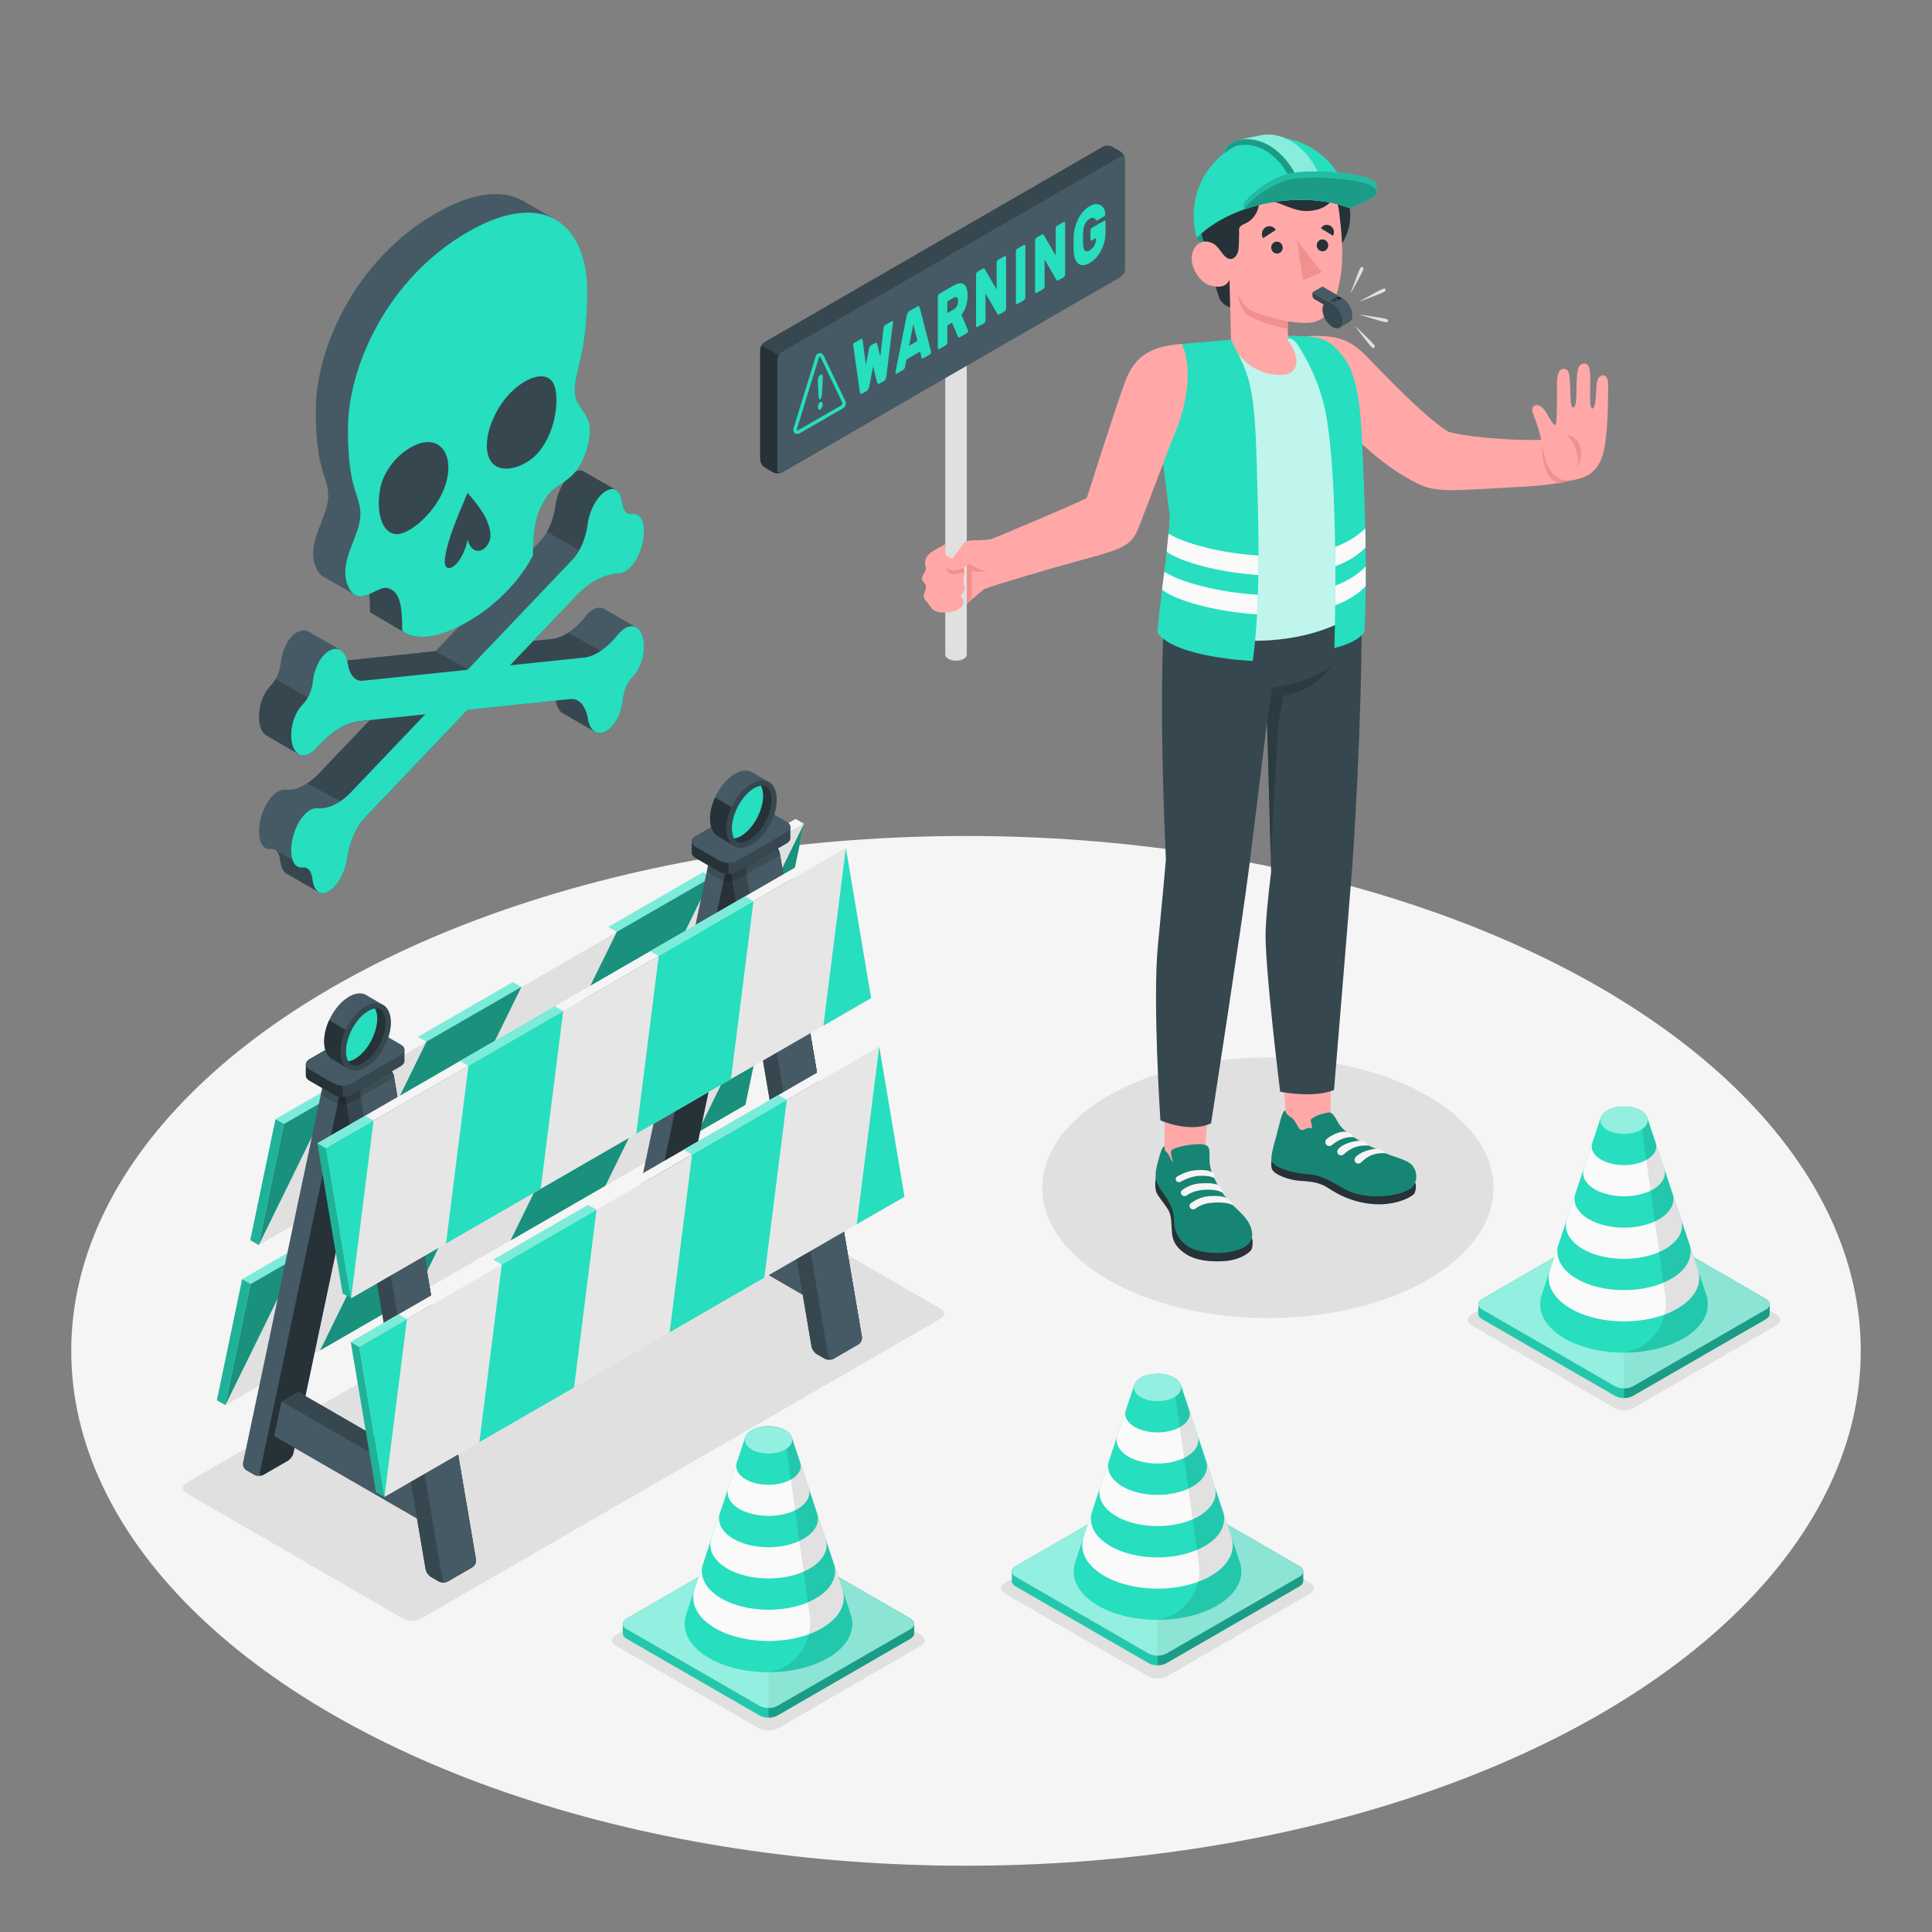 <?xml version="1.0" encoding="utf-8"?>
<!-- Generator: Adobe Illustrator 27.5.0, SVG Export Plug-In . SVG Version: 6.00 Build 0)  -->
<svg version="1.1" xmlns="http://www.w3.org/2000/svg" xmlns:xlink="http://www.w3.org/1999/xlink" x="0px" y="0px"
	 viewBox="0 0 500 500" style="enable-background:new 0 0 500 500;" xml:space="preserve">
<rect x="0" y="0" width="500" height="500" fill="#808080" stroke="none"/>
<g id="Floor">
	<ellipse id="Floor_9_" style="fill:#F5F5F5;" cx="250" cy="349.6" rx="231.56" ry="133.25"/>
</g>
<g id="Shadows">
	<ellipse id="Shadow_25_" style="fill:#E0E0E0;" cx="328.134" cy="307.398" rx="58.38" ry="33.706"/>
	<path id="Shadow_24_" style="fill:#E0E0E0;" d="M201.368,447.283l36.943-21.329c1.371-0.791,1.371-2.074,0-2.866l-36.942-21.329
		c-1.371-0.791-3.593-0.791-4.964,0l-36.943,21.329c-1.371,0.791-1.371,2.074,0,2.866l36.942,21.329
		C197.775,448.074,199.997,448.074,201.368,447.283z"/>
	<path id="Shadow_23_" style="fill:#E0E0E0;" d="M302.05,433.801l36.943-21.329c1.371-0.791,1.371-2.074,0-2.866l-36.942-21.329
		c-1.371-0.791-3.593-0.791-4.964,0l-36.943,21.329c-1.371,0.791-1.371,2.074,0,2.866l36.942,21.329
		C298.457,434.593,300.679,434.593,302.05,433.801z"/>
	<path id="Shadow_22_" style="fill:#E0E0E0;" d="M422.773,364.333l36.943-21.329c1.371-0.791,1.371-2.074,0-2.866l-36.942-21.329
		c-1.371-0.791-3.593-0.791-4.964,0l-36.943,21.329c-1.371,0.791-1.371,2.074,0,2.866l36.942,21.329
		C419.181,365.125,421.403,365.125,422.773,364.333z"/>
	<path id="Shadow_4_" style="fill:#E0E0E0;" d="M104.316,418.907l-56.053-32.47c-1.277-0.74-1.276-1.937,0.002-2.675l134.292-77.533
		c1.278-0.738,3.35-0.738,4.628,0l56.151,32.418c1.278,0.738,1.278,1.934,0,2.672L108.942,418.91
		C107.664,419.648,105.593,419.647,104.316,418.907z"/>
</g>
<g id="Barrier_1_">
	<g id="Barrier">
		<g>
			<polygon style="fill:#E0E0E0;" points="66.962,322.217 201.544,244.517 208.076,213.197 73.494,290.897 			"/>
			<polygon style="fill:#F5F5F5;" points="73.496,290.898 208.076,213.198 205.886,211.933 71.306,289.633 			"/>
			<g>
				<polygon style="fill:#27DEBF;" points="110.401,269.591 108.211,268.326 132.729,254.171 134.916,255.436 				"/>
				<polygon style="fill:#27DEBF;" points="159.643,241.161 157.451,239.898 181.967,225.741 184.157,227.006 				"/>
				<polygon style="fill:#27DEBF;" points="73.496,290.898 71.306,289.633 83.653,282.504 85.843,283.768 				"/>
			</g>
			<g style="opacity:0.4;">
				<polygon style="fill:#FFFFFF;" points="110.401,269.591 108.211,268.326 132.729,254.171 134.916,255.436 				"/>
				<polygon style="fill:#FFFFFF;" points="159.643,241.161 157.451,239.898 181.967,225.741 184.157,227.006 				"/>
				<polygon style="fill:#FFFFFF;" points="73.496,290.898 71.306,289.633 83.653,282.504 85.843,283.768 				"/>
			</g>
			<g>
				<polygon style="fill:#27DEBF;" points="73.494,290.897 66.962,322.217 64.772,320.952 71.304,289.633 				"/>
				<polygon style="opacity:0.2;" points="73.494,290.897 66.962,322.217 64.772,320.952 71.304,289.633 				"/>
			</g>
			<g>
				<polygon style="fill:#27DEBF;" points="85.843,283.768 66.962,322.217 73.494,290.897 				"/>
				<polygon style="fill:#27DEBF;" points="91.497,308.03 110.378,269.582 134.916,255.436 116.034,293.882 				"/>
				<polygon style="fill:#27DEBF;" points="140.762,279.61 159.643,241.161 184.181,227.016 165.3,265.462 				"/>
				<polygon style="fill:#27DEBF;" points="201.546,244.516 189.197,251.645 208.076,213.198 				"/>
			</g>
			<g style="opacity:0.35;">
				<polygon points="85.843,283.768 66.962,322.217 73.494,290.897 				"/>
				<polygon points="91.497,308.03 110.378,269.582 134.916,255.436 116.034,293.882 				"/>
				<polygon points="140.762,279.61 159.643,241.161 184.181,227.016 165.3,265.462 				"/>
				<polygon points="201.546,244.516 189.197,251.645 208.076,213.198 				"/>
			</g>
		</g>
		<g>
			<polygon style="fill:#E0E0E0;" points="58.325,363.641 192.908,285.941 199.44,254.622 64.857,332.322 			"/>
			<polygon style="fill:#F5F5F5;" points="64.859,332.322 199.44,254.622 197.25,253.358 62.668,331.058 			"/>
			<g>
				<polygon style="fill:#27DEBF;" points="101.765,311.015 99.575,309.751 124.093,295.595 126.279,296.861 				"/>
				<polygon style="fill:#27DEBF;" points="151.007,282.586 148.814,281.322 173.331,267.166 175.521,268.431 				"/>
				<polygon style="fill:#27DEBF;" points="64.859,332.322 62.668,331.058 75.016,323.928 77.206,325.193 				"/>
			</g>
			<g style="opacity:0.4;">
				<polygon style="fill:#FFFFFF;" points="101.765,311.015 99.575,309.751 124.093,295.595 126.279,296.861 				"/>
				<polygon style="fill:#FFFFFF;" points="151.007,282.586 148.814,281.322 173.331,267.166 175.521,268.431 				"/>
				<polygon style="fill:#FFFFFF;" points="64.859,332.322 62.668,331.058 75.016,323.928 77.206,325.193 				"/>
			</g>
			<g>
				<polygon style="fill:#27DEBF;" points="64.857,332.322 58.325,363.641 56.135,362.377 62.668,331.058 				"/>
				<polygon style="opacity:0.2;" points="64.857,332.322 58.325,363.641 56.135,362.377 62.668,331.058 				"/>
			</g>
			<g>
				<polygon style="fill:#27DEBF;" points="77.206,325.193 58.325,363.641 64.857,332.322 				"/>
				<polygon style="fill:#27DEBF;" points="82.86,349.455 101.741,311.006 126.279,296.861 107.398,335.307 				"/>
				<polygon style="fill:#27DEBF;" points="132.125,321.035 151.007,282.586 175.544,268.441 156.663,306.887 				"/>
				<polygon style="fill:#27DEBF;" points="192.91,285.941 180.561,293.07 199.44,254.622 				"/>
			</g>
			<g style="opacity:0.35;">
				<polygon points="77.206,325.193 58.325,363.641 64.857,332.322 				"/>
				<polygon points="82.86,349.455 101.741,311.006 126.279,296.861 107.398,335.307 				"/>
				<polygon points="132.125,321.035 151.007,282.586 175.544,268.441 156.663,306.887 				"/>
				<polygon points="192.91,285.941 180.561,293.07 199.44,254.622 				"/>
			</g>
		</g>
		<g>
			<g>
				<path style="fill:#455A64;" d="M174.361,320.367l-6.369,3.677c-0.639,0.369-1.675,0.369-2.314,0l-2.027-1.17
					c-0.639-0.369-1.033-1.253-0.881-1.975l21.155-100.15c0.152-0.722,0.794-1.606,1.433-1.975l6.369-3.677
					c0.639-0.369,1.675-0.369,2.314,0l2.027,1.17c0.639,0.369,1.033,1.253,0.881,1.975l-21.155,100.15
					C175.641,319.114,175,319.999,174.361,320.367z"/>
				<path style="fill:#263238;" d="M174.361,320.367l-6.369,3.677c-0.639,0.369-1.033,0.083-0.881-0.639l21.155-100.15
					c0.152-0.722,0.794-1.606,1.433-1.975l6.369-3.677c0.639-0.369,1.033-0.083,0.881,0.639l-21.155,100.15
					C175.641,319.114,175,319.999,174.361,320.367z"/>
			</g>
			<g>
				<polygon style="fill:#37474F;" points="170.962,313.828 172.85,304.892 177.188,302.391 217.392,325.603 219.279,336.719 
					214.941,339.219 				"/>
				<polygon style="fill:#455A64;" points="214.941,339.219 170.962,313.828 172.85,304.892 213.054,328.104 				"/>
			</g>
			<g>
				<path style="fill:#37474F;" d="M222.114,347.938l-6.369,3.677c-0.639,0.369-1.675,0.369-2.314,0l-2.027-1.171
					c-0.639-0.369-1.257-1.258-1.381-1.985l-21.259-125.194c-0.123-0.727,0.294-1.616,0.933-1.985l6.369-3.677
					c0.639-0.369,1.675-0.369,2.314,0l2.027,1.171c0.639,0.369,1.257,1.258,1.381,1.985l21.258,125.194
					C223.171,346.681,222.753,347.569,222.114,347.938z"/>
				<path style="fill:#37474F;" d="M188.765,223.263l0.801,4.734l20.456,120.458c0.128,0.727,0.748,1.625,1.379,1.988l2.031,1.176
					c0.641,0.363,1.678,0.363,2.319,0l6.359-3.677c0.641-0.374,1.058-1.261,0.94-1.988L201.868,221.19l-0.075-0.428
					c-0.128-0.727-0.748-1.624-1.379-1.988l-2.031-1.176c-0.641-0.363-1.678-0.363-2.319,0l-6.37,3.676
					C189.064,221.649,188.636,222.536,188.765,223.263z"/>
				<path style="fill:#455A64;" d="M201.789,220.759l21.258,125.194c0.124,0.727-0.294,1.616-0.933,1.985l-6.369,3.677
					c-0.639,0.369-1.257,0.078-1.38-0.649l-21.258-125.194c-0.123-0.727,0.294-1.616,0.933-1.985l6.369-3.677
					C201.048,219.741,201.666,220.032,201.789,220.759z"/>
			</g>
			<path style="opacity:0.15;" d="M182.897,225.625l3.334,1.924c0.898,0.524,2.202,0.673,3.335,0.449
				c0.47-0.085,0.919-0.235,1.293-0.449l11.008-6.359l-0.075-0.428c-0.128-0.727-0.748-1.624-1.379-1.988l-2.031-1.176
				c-0.641-0.363-1.678-0.363-2.319,0c0.16-0.716,0.641-0.962,0-1.336l-2.02-1.165c-0.641-0.374-1.678-0.374-2.319,0l-6.37,3.677
				c-0.641,0.363-1.282,1.25-1.432,1.977L182.897,225.625z"/>
			<g>
				<path style="fill:#37474F;" d="M179.032,217.82c-0.009-0.49,0.311-0.981,0.958-1.355l12.738-7.354
					c1.278-0.738,3.35-0.738,4.628,0l6.237,3.601c0.632,0.365,0.951,0.841,0.958,1.319c0.008,0.489,0,2.421,0,2.904
					c0,0.483-0.32,0.967-0.959,1.336l-12.737,7.354c-1.278,0.738-3.35,0.738-4.628,0l-6.238-3.601
					c-0.631-0.365-0.951-0.841-0.958-1.319C179.025,220.216,179.041,218.297,179.032,217.82z"/>
				<path style="fill:#263238;" d="M179.032,217.82c-0.009-0.49,0.311-0.981,0.958-1.355l8.551-4.937v14.651
					c-0.837,0-1.675-0.185-2.314-0.553l-6.238-3.601c-0.631-0.365-0.951-0.841-0.958-1.319
					C179.025,220.216,179.041,218.297,179.032,217.82z"/>
				<path style="fill:#455A64;" d="M190.856,222.738l12.737-7.354c1.278-0.738,1.278-1.934,0-2.672l-6.238-3.601
					c-1.278-0.738-3.35-0.738-4.628,0l-12.738,7.354c-1.278,0.738-1.278,1.934,0,2.672l6.238,3.601
					C187.506,223.476,189.578,223.476,190.856,222.738z"/>
			</g>
			<g id="Clock_3_">
				<path id="XMLID_361_" style="fill:#455A64;" d="M198.848,202.324L198.848,202.324l-0.011-0.006c0,0-0.001,0-0.001-0.001
					l-4.302-2.531c-0.001-0.001-0.002-0.001-0.003-0.001l-0.015-0.008l0,0.001c-1.234-0.626-2.883-0.442-4.658,0.701
					c-3.566,2.296-6.29,7.593-6.084,11.829c0.103,2.112,0.914,3.561,2.143,4.2l0,0l0.011,0.006c0.001,0,0.001,0,0.001,0.001
					l4.302,2.531c0,0,0.001,0,0.001,0.001l0.013,0.007l0-0.001c1.234,0.627,2.884,0.444,4.661-0.7
					c3.566-2.296,6.29-7.592,6.084-11.829C200.889,204.412,200.077,202.962,198.848,202.324z"/>
				<path id="XMLID_348_" style="fill:#263238;" d="M190.141,218.997l-4.212-2.483c-0.002,0-0.002,0-0.002,0l-0.012-0.007
					c-1.229-0.64-2.04-2.09-2.142-4.199c-0.092-1.889,0.4-3.988,1.287-5.937l4.303,2.531c-0.889,1.949-1.379,4.048-1.287,5.937
					C188.177,216.906,188.956,218.337,190.141,218.997z"/>
				<path id="XMLID_287_" style="fill:#37474F;" d="M194.907,218.352c3.566-2.296,6.29-7.592,6.084-11.829
					c-0.206-4.237-3.263-5.809-6.829-3.513c-3.566,2.296-6.29,7.592-6.084,11.829C188.283,219.076,191.341,220.649,194.907,218.352z
					"/>
				<path id="XMLID_265_" style="fill:#263238;" d="M191.919,218.057c-2.102,0.102-2.445-2.262-2.494-3.283
					c-0.181-3.737,2.322-8.605,5.468-10.63c0.8-0.516,1.581-0.805,2.258-0.838c2.102-0.102,2.445,2.262,2.494,3.283
					c0.182,3.736-2.322,8.604-5.468,10.63C193.376,217.734,192.595,218.024,191.919,218.057L191.919,218.057z"/>
				<path style="fill:#27DEBF;" d="M194.892,204.144c0.711-0.458,1.401-0.726,2.022-0.806c0.436,0.737,0.552,1.687,0.579,2.242
					c0.182,3.736-2.322,8.604-5.468,10.63c-0.711,0.458-1.401,0.726-2.022,0.806c-0.436-0.737-0.552-1.687-0.579-2.242
					C189.243,211.038,191.747,206.17,194.892,204.144z"/>
			</g>
		</g>
		<g>
			<g>
				<path style="fill:#455A64;" d="M74.49,378.027l-6.369,3.677c-0.639,0.369-1.675,0.369-2.314,0l-2.027-1.17
					c-0.639-0.369-1.033-1.253-0.881-1.975l21.155-100.15c0.152-0.722,0.794-1.606,1.433-1.975l6.369-3.677
					c0.639-0.369,1.675-0.369,2.314,0l2.027,1.17c0.639,0.369,1.033,1.253,0.881,1.975l-21.155,100.15
					C75.771,376.773,75.129,377.658,74.49,378.027z"/>
				<path style="fill:#263238;" d="M74.49,378.027l-6.369,3.677c-0.639,0.369-1.033,0.083-0.881-0.639l21.155-100.15
					c0.152-0.722,0.794-1.606,1.433-1.975l6.369-3.677c0.639-0.369,1.033-0.083,0.881,0.639l-21.155,100.15
					C75.771,376.773,75.129,377.658,74.49,378.027z"/>
			</g>
			<g>
				<polygon style="fill:#37474F;" points="70.979,371.639 72.867,362.703 77.205,360.202 117.409,383.414 119.297,394.53 
					114.959,397.03 				"/>
				<polygon style="fill:#455A64;" points="114.959,397.03 70.979,371.639 72.867,362.703 113.071,385.915 				"/>
			</g>
			<g>
				<path style="fill:#37474F;" d="M122.244,405.598l-6.369,3.677c-0.639,0.369-1.675,0.369-2.314,0l-2.027-1.171
					c-0.639-0.369-1.257-1.258-1.381-1.985L88.894,280.924c-0.124-0.727,0.294-1.616,0.933-1.985l6.369-3.677
					c0.639-0.369,1.675-0.369,2.314,0l2.027,1.171c0.639,0.369,1.257,1.258,1.381,1.985l21.258,125.194
					C123.301,404.34,122.883,405.229,122.244,405.598z"/>
				<path style="fill:#37474F;" d="M88.894,280.922l0.801,4.734l20.456,120.458c0.128,0.727,0.748,1.624,1.379,1.988l2.031,1.176
					c0.641,0.363,1.678,0.363,2.319,0l6.359-3.676c0.641-0.374,1.058-1.261,0.94-1.988l-21.182-124.765l-0.075-0.427
					c-0.128-0.727-0.748-1.624-1.379-1.988l-2.031-1.176c-0.641-0.363-1.678-0.363-2.319,0l-6.37,3.676
					C89.194,279.308,88.766,280.195,88.894,280.922z"/>
				<path style="fill:#455A64;" d="M101.919,278.418l21.258,125.194c0.123,0.727-0.294,1.616-0.933,1.985l-6.369,3.677
					c-0.639,0.369-1.257,0.078-1.381-0.649L93.236,283.431c-0.123-0.727,0.294-1.616,0.933-1.985l6.369-3.677
					C101.177,277.4,101.795,277.691,101.919,278.418z"/>
			</g>
			<path style="opacity:0.15;" d="M83.027,283.284l3.334,1.924c0.898,0.524,2.202,0.673,3.335,0.449
				c0.47-0.085,0.919-0.235,1.293-0.449l11.008-6.359l-0.075-0.427c-0.128-0.727-0.748-1.624-1.379-1.988l-2.031-1.176
				c-0.641-0.363-1.678-0.363-2.319,0c0.16-0.716,0.641-0.962,0-1.336l-2.02-1.165c-0.641-0.374-1.678-0.374-2.319,0l-6.37,3.677
				c-0.641,0.363-1.282,1.25-1.432,1.977L83.027,283.284z"/>
			<g>
				<path style="fill:#37474F;" d="M79.162,275.479c-0.009-0.49,0.311-0.981,0.958-1.355l12.738-7.354
					c1.278-0.738,3.35-0.738,4.628,0l6.237,3.601c0.632,0.365,0.951,0.841,0.958,1.319c0.008,0.489,0,2.421,0,2.904
					c0,0.484-0.319,0.967-0.958,1.336l-12.737,7.354c-1.278,0.738-3.35,0.738-4.628,0l-6.238-3.601
					c-0.631-0.365-0.951-0.841-0.958-1.319C79.154,277.875,79.17,275.956,79.162,275.479z"/>
				<path style="fill:#263238;" d="M79.162,275.479c-0.009-0.49,0.311-0.981,0.958-1.355l8.551-4.937v14.65
					c-0.837,0-1.675-0.184-2.314-0.553l-6.238-3.601c-0.631-0.365-0.951-0.841-0.958-1.319
					C79.154,277.875,79.17,275.956,79.162,275.479z"/>
				<path style="fill:#455A64;" d="M90.985,280.397l12.737-7.354c1.278-0.738,1.278-1.934,0-2.672l-6.238-3.601
					c-1.278-0.738-3.35-0.738-4.628,0l-12.737,7.354c-1.278,0.738-1.278,1.934,0,2.672l6.238,3.601
					C87.635,281.135,89.707,281.135,90.985,280.397z"/>
			</g>
			<g id="Clock_1_">
				<path id="XMLID_532_" style="fill:#455A64;" d="M98.977,259.983L98.977,259.983l-0.011-0.006c0,0-0.001,0-0.001-0.001
					l-4.302-2.531c-0.001,0-0.002-0.001-0.002-0.001l-0.015-0.008l0,0.001c-1.234-0.625-2.883-0.442-4.658,0.701
					c-3.566,2.296-6.29,7.592-6.084,11.829c0.103,2.112,0.914,3.561,2.143,4.2l0,0l0.011,0.006c0.001,0,0.001,0,0.001,0.001
					l4.302,2.531c0,0,0.001,0,0.001,0.001l0.013,0.007l0-0.001c1.235,0.628,2.885,0.444,4.661-0.7
					c3.566-2.297,6.29-7.592,6.084-11.829C101.018,262.071,100.207,260.621,98.977,259.983z"/>
				<path id="XMLID_531_" style="fill:#263238;" d="M90.271,276.656l-4.212-2.483c-0.002,0-0.002,0-0.002,0l-0.012-0.007
					c-1.229-0.64-2.04-2.09-2.142-4.199c-0.092-1.889,0.4-3.988,1.287-5.937l4.303,2.531c-0.889,1.949-1.379,4.048-1.287,5.937
					C88.306,274.565,89.086,275.996,90.271,276.656z"/>
				<path id="XMLID_530_" style="fill:#37474F;" d="M95.036,276.012c3.566-2.297,6.29-7.592,6.084-11.829
					c-0.206-4.236-3.263-5.809-6.83-3.513c-3.566,2.296-6.29,7.592-6.084,11.829C88.413,276.735,91.47,278.308,95.036,276.012z"/>
				<path id="XMLID_362_" style="fill:#263238;" d="M92.048,275.716c-2.102,0.102-2.445-2.262-2.494-3.283
					c-0.182-3.737,2.322-8.605,5.468-10.63c0.8-0.516,1.581-0.806,2.258-0.838c2.102-0.102,2.445,2.262,2.494,3.283
					c0.181,3.737-2.322,8.604-5.468,10.63C93.506,275.393,92.725,275.683,92.048,275.716L92.048,275.716z"/>
				<path style="fill:#27DEBF;" d="M95.021,261.803c0.711-0.458,1.401-0.726,2.022-0.806c0.436,0.737,0.552,1.687,0.579,2.242
					c0.181,3.736-2.323,8.604-5.468,10.63c-0.711,0.458-1.402,0.726-2.022,0.806c-0.436-0.737-0.552-1.687-0.579-2.242
					C89.372,268.697,91.876,263.829,95.021,261.803z"/>
			</g>
		</g>
		<g>
			<g>
				<polygon style="fill:#F5F5F5;" points="84.33,297.152 218.91,219.452 216.72,218.188 82.14,295.888 				"/>
				<polygon style="fill:#E6E6E6;" points="84.33,297.152 90.862,336.014 225.442,258.314 218.91,219.452 				"/>
				<polygon style="fill:#27DEBF;" points="82.14,295.888 88.672,334.75 90.862,336.014 84.33,297.152 				"/>
				<polygon style="opacity:0.2;" points="82.14,295.888 88.672,334.75 90.862,336.014 84.33,297.152 				"/>
			</g>
			<g>
				<polygon style="fill:#27DEBF;" points="139.935,307.682 145.749,261.69 121.235,275.845 115.421,321.835 				"/>
				<polygon style="fill:#27DEBF;" points="189.177,279.25 194.991,233.261 170.477,247.416 164.663,293.404 				"/>
				<polygon style="fill:#27DEBF;" points="96.676,290.024 90.862,336.014 84.33,297.152 				"/>
				<polygon style="fill:#27DEBF;" points="213.096,265.442 218.91,219.452 225.442,258.314 				"/>
			</g>
			<g>
				<polygon style="fill:#27DEBF;" points="121.235,275.845 119.045,274.581 143.563,260.425 145.749,261.69 				"/>
				<polygon style="fill:#27DEBF;" points="170.477,247.416 168.284,246.152 192.801,231.996 194.991,233.261 				"/>
				<polygon style="fill:#27DEBF;" points="84.33,297.152 82.14,295.888 94.487,288.759 96.677,290.023 				"/>
			</g>
			<g style="opacity:0.4;">
				<polygon style="fill:#FFFFFF;" points="121.235,275.845 119.045,274.581 143.563,260.425 145.749,261.69 				"/>
				<polygon style="fill:#FFFFFF;" points="170.477,247.416 168.284,246.152 192.801,231.996 194.991,233.261 				"/>
				<polygon style="fill:#FFFFFF;" points="84.33,297.152 82.14,295.888 94.487,288.759 96.677,290.023 				"/>
			</g>
		</g>
		<g>
			<g>
				<polygon style="fill:#F5F5F5;" points="92.967,348.551 227.547,270.851 225.357,269.587 90.777,347.287 				"/>
				<polygon style="fill:#E6E6E6;" points="92.967,348.551 99.499,387.413 234.079,309.713 227.547,270.851 				"/>
				<polygon style="fill:#27DEBF;" points="90.777,347.287 97.309,386.148 99.499,387.413 92.967,348.551 				"/>
				<polygon style="opacity:0.2;" points="90.777,347.287 97.309,386.148 99.499,387.413 92.967,348.551 				"/>
			</g>
			<g>
				<polygon style="fill:#27DEBF;" points="148.572,359.081 154.386,313.089 129.872,327.244 124.058,373.234 				"/>
				<polygon style="fill:#27DEBF;" points="197.814,330.649 203.628,284.659 179.114,298.815 173.3,344.802 				"/>
				<polygon style="fill:#27DEBF;" points="105.313,341.423 99.499,387.413 92.967,348.551 				"/>
				<polygon style="fill:#27DEBF;" points="221.733,316.841 227.547,270.851 234.079,309.713 				"/>
			</g>
			<g>
				<polygon style="fill:#27DEBF;" points="129.872,327.244 127.682,325.98 152.2,311.824 154.386,313.089 				"/>
				<polygon style="fill:#27DEBF;" points="179.114,298.815 176.921,297.551 201.438,283.395 203.628,284.659 				"/>
				<polygon style="fill:#27DEBF;" points="92.967,348.551 90.777,347.287 103.124,340.157 105.314,341.422 				"/>
			</g>
			<g style="opacity:0.4;">
				<polygon style="fill:#FFFFFF;" points="129.872,327.244 127.682,325.98 152.2,311.824 154.386,313.089 				"/>
				<polygon style="fill:#FFFFFF;" points="179.114,298.815 176.921,297.551 201.438,283.395 203.628,284.659 				"/>
				<polygon style="fill:#FFFFFF;" points="92.967,348.551 90.777,347.287 103.124,340.157 105.314,341.422 				"/>
			</g>
		</g>
	</g>
</g>
<g id="Cones">
	<g id="Cone_2_">
		<g>
			<path style="fill:#27DEBF;" d="M383.537,336.197l34.446-19.889c0.641-0.374,1.475-0.556,2.308-0.556
				c0.834,0,1.678,0.182,2.319,0.556l34.435,19.889c0.641,0.374,0.951,0.855,0.951,1.336v2.512c0,0.481-0.31,0.962-0.951,1.336
				l-34.435,19.879c-0.641,0.374-1.486,0.556-2.319,0.556c-0.834,0-1.667-0.182-2.308-0.556l-34.446-19.879
				c-0.641-0.374-0.951-0.855-0.951-1.336v-2.512C382.586,337.052,382.895,336.571,383.537,336.197z"/>
			<path style="opacity:0.1;" d="M382.586,337.533v2.512c0,0.481,0.31,0.962,0.951,1.336l34.446,19.879
				c0.641,0.374,1.475,0.556,2.308,0.556v-46.063c-0.834,0-1.667,0.182-2.308,0.556l-34.446,19.889
				C382.895,336.571,382.586,337.052,382.586,337.533z"/>
			<path style="opacity:0.3;" d="M420.291,315.752v46.063c0.834,0,1.678-0.182,2.319-0.556l34.435-19.879
				c0.641-0.374,0.951-0.855,0.951-1.336v-2.512c0-0.481-0.31-0.962-0.951-1.336l-34.435-19.889
				C421.969,315.934,421.124,315.752,420.291,315.752z"/>
			<path style="fill:#27DEBF;" d="M422.605,358.756l34.444-19.886c1.278-0.738,1.278-1.934,0-2.672l-34.444-19.886
				c-1.278-0.738-3.35-0.738-4.628,0l-34.444,19.886c-1.278,0.738-1.278,1.934,0,2.672l34.444,19.886
				C419.255,359.494,421.327,359.494,422.605,358.756z"/>
			<path style="opacity:0.5;fill:#FFFFFF;" d="M422.605,358.756l34.444-19.886c1.278-0.738,1.278-1.934,0-2.672l-34.444-19.886
				c-1.278-0.738-3.35-0.738-4.628,0l-34.444,19.886c-1.278,0.738-1.278,1.934,0,2.672l34.444,19.886
				C419.255,359.494,421.327,359.494,422.605,358.756z"/>
			<path style="opacity:0.05;" d="M420.29,315.759c0.838,0,1.676,0.184,2.315,0.553l34.443,19.886c1.278,0.738,1.278,1.934,0,2.672
				l-34.444,19.886c-0.639,0.369-1.477,0.553-2.315,0.553V315.759z"/>
		</g>
		<path style="fill:#27DEBF;" d="M399.03,335.028h-0.008l15.241-45.78c0.003-0.008,0.006-0.017,0.008-0.025l0.014-0.043h0.008
			c0.237-0.65,0.784-1.27,1.657-1.774c2.398-1.384,6.285-1.384,8.683,0c0.874,0.504,1.421,1.124,1.657,1.774h0.009l0.017,0.05
			c0.001,0.004,0.003,0.008,0.004,0.012l15.241,45.787h-0.007c1.401,3.982-0.564,8.28-5.913,11.368
			c-8.477,4.894-22.221,4.894-30.698,0C399.594,343.308,397.629,339.009,399.03,335.028z"/>
		<g>
			<path style="fill:#FAFAFA;" d="M409.892,302.376l0.016-0.049l2.166-6.508c-0.36,1.107-0.04,2.27,0.947,3.275
				c0.363,0.37,0.81,0.72,1.356,1.035c3.266,1.886,8.562,1.886,11.828,0c0.546-0.315,0.993-0.665,1.356-1.035
				c0.991-1.008,1.31-2.176,0.944-3.286l2.172,6.526l0.012,0.035c0.359,1.089,0.194,2.222-0.479,3.272
				c-0.514,0.802-1.318,1.555-2.433,2.199c-0.789,0.455-1.69,0.796-2.63,1.078c-3.048,0.913-6.666,0.913-9.714,0
				c-0.94-0.282-1.841-0.622-2.63-1.078c-1.115-0.644-1.919-1.398-2.433-2.199C409.701,304.594,409.535,303.463,409.892,302.376z"/>
			<path style="fill:#FAFAFA;" d="M401.16,328.604l0.014-0.042l2.169-6.516c-0.358,1.08-0.387,2.187-0.122,3.274
				c0.277,1.138,0.879,2.253,1.838,3.291c0.783,0.849,1.79,1.647,3.029,2.362c6.74,3.892,17.668,3.892,24.408,0
				c1.239-0.715,2.245-1.513,3.029-2.362c0.958-1.038,1.561-2.153,1.838-3.291c0.264-1.085,0.236-2.189-0.12-3.267l2.163,6.498
				l0.021,0.064c0.357,1.08,0.433,2.185,0.238,3.276c-0.443,2.48-2.305,4.892-5.597,6.793c-7.609,4.393-19.944,4.393-27.553,0
				c-3.292-1.901-5.153-4.312-5.596-6.793C400.723,330.797,400.8,329.689,401.16,328.604z"/>
			<path style="fill:#FAFAFA;" d="M405.526,315.49l0.015-0.045l2.168-6.512c-0.357,1.084-0.281,2.203,0.206,3.273
				c0.546,1.199,1.615,2.335,3.22,3.283c0.034,0.02,0.063,0.042,0.098,0.062c5.003,2.889,13.115,2.889,18.118,0
				c0.035-0.02,0.064-0.042,0.098-0.063c1.606-0.948,2.675-2.083,3.22-3.283c0.487-1.071,0.563-2.191,0.205-3.275l2.167,6.511
				l0.017,0.05c0.358,1.086,0.357,2.203-0.006,3.289c-0.386,1.151-1.189,2.262-2.386,3.264c-0.511,0.427-1.084,0.837-1.743,1.217
				c-1.682,0.971-3.667,1.654-5.775,2.069c-3.146,0.619-6.567,0.619-9.713,0c-2.109-0.415-4.094-1.098-5.775-2.069
				c-0.659-0.38-1.232-0.79-1.743-1.217c-1.197-1.002-2-2.113-2.386-3.264C405.167,317.695,405.167,316.577,405.526,315.49z"/>
		</g>
		<path style="opacity:0.1;" d="M420.292,286.367c1.571,0,3.143,0.346,4.341,1.038c0.874,0.504,1.421,1.124,1.657,1.774h0.009
			l0.017,0.05c0.001,0.004,0.003,0.008,0.004,0.012l15.241,45.787h-0.007c1.401,3.982-0.564,8.28-5.913,11.368
			c-4.238,2.447-9.794,3.671-15.349,3.671c0.043-0.007,0.087-0.013,0.13-0.02c6.876-1.102,11.51-7.664,10.55-14.562l-6.339-45.573
			L420.292,286.367z"/>
		<path style="fill:#27DEBF;" d="M424.633,292.418c2.398-1.384,2.398-3.629,0-5.013c-2.398-1.384-6.285-1.384-8.683,0
			c-2.398,1.384-2.398,3.629,0,5.013C418.348,293.802,422.235,293.802,424.633,292.418z"/>
		<path style="opacity:0.5;fill:#FFFFFF;" d="M424.633,292.418c2.398-1.384,2.398-3.629,0-5.013c-2.398-1.384-6.285-1.384-8.683,0
			c-2.398,1.384-2.398,3.629,0,5.013C418.348,293.802,422.235,293.802,424.633,292.418z"/>
	</g>
	<g id="Cone_1_">
		<g>
			<path style="fill:#27DEBF;" d="M162.132,418.909l34.446-19.889c0.641-0.374,1.475-0.556,2.308-0.556
				c0.834,0,1.678,0.182,2.319,0.556l34.435,19.889c0.641,0.374,0.951,0.855,0.951,1.336v2.512c0,0.481-0.31,0.962-0.951,1.336
				l-34.435,19.879c-0.641,0.374-1.486,0.556-2.319,0.556c-0.834,0-1.667-0.182-2.308-0.556l-34.446-19.879
				c-0.641-0.374-0.951-0.855-0.951-1.336v-2.512C161.18,419.764,161.49,419.283,162.132,418.909z"/>
			<path style="opacity:0.1;" d="M161.18,420.245v2.512c0,0.481,0.31,0.962,0.951,1.336l34.446,19.879
				c0.641,0.374,1.475,0.556,2.308,0.556v-46.063c-0.834,0-1.667,0.182-2.308,0.556l-34.446,19.889
				C161.49,419.283,161.18,419.764,161.18,420.245z"/>
			<path style="opacity:0.3;" d="M198.886,398.464v46.063c0.834,0,1.678-0.182,2.319-0.556l34.435-19.879
				c0.641-0.374,0.951-0.855,0.951-1.336v-2.512c0-0.481-0.31-0.962-0.951-1.336l-34.435-19.889
				C200.564,398.646,199.719,398.464,198.886,398.464z"/>
			<path style="fill:#27DEBF;" d="M201.2,441.468l34.444-19.886c1.278-0.738,1.278-1.934,0-2.672L201.2,399.024
				c-1.278-0.738-3.35-0.738-4.628,0l-34.444,19.886c-1.278,0.738-1.278,1.934,0,2.672l34.444,19.886
				C197.85,442.206,199.922,442.206,201.2,441.468z"/>
			<path style="opacity:0.5;fill:#FFFFFF;" d="M201.2,441.468l34.444-19.886c1.278-0.738,1.278-1.934,0-2.672L201.2,399.024
				c-1.278-0.738-3.35-0.738-4.628,0l-34.444,19.886c-1.278,0.738-1.278,1.934,0,2.672l34.444,19.886
				C197.85,442.206,199.922,442.206,201.2,441.468z"/>
			<path style="opacity:0.05;" d="M198.885,398.471c0.838,0,1.676,0.184,2.315,0.553l34.444,19.886c1.278,0.738,1.278,1.934,0,2.672
				L201.2,441.468c-0.639,0.369-1.477,0.553-2.315,0.553V398.471z"/>
		</g>
		<path style="fill:#27DEBF;" d="M177.625,417.74h-0.008l15.241-45.78c0.003-0.008,0.006-0.017,0.008-0.025l0.014-0.043h0.008
			c0.237-0.65,0.784-1.27,1.657-1.774c2.398-1.384,6.285-1.384,8.682,0c0.874,0.504,1.421,1.124,1.657,1.774h0.009l0.017,0.05
			c0.001,0.004,0.003,0.008,0.004,0.012l15.241,45.787h-0.007c1.401,3.982-0.564,8.28-5.913,11.368
			c-8.477,4.894-22.221,4.894-30.698,0C178.188,426.02,176.223,421.722,177.625,417.74z"/>
		<g>
			<path style="fill:#FAFAFA;" d="M188.486,385.088l0.016-0.049l2.167-6.508c-0.36,1.107-0.04,2.27,0.947,3.275
				c0.363,0.37,0.81,0.72,1.356,1.035c3.266,1.886,8.561,1.886,11.828,0c0.546-0.315,0.993-0.665,1.356-1.035
				c0.99-1.008,1.31-2.176,0.944-3.286l2.172,6.526l0.012,0.035c0.359,1.089,0.194,2.222-0.479,3.272
				c-0.514,0.802-1.318,1.555-2.433,2.199c-0.789,0.455-1.689,0.796-2.63,1.078c-3.048,0.913-6.666,0.913-9.714,0
				c-0.94-0.282-1.841-0.622-2.63-1.078c-1.115-0.644-1.919-1.398-2.433-2.199C188.296,387.306,188.13,386.175,188.486,385.088z"/>
			<path style="fill:#FAFAFA;" d="M179.755,411.316l0.014-0.042l2.169-6.516c-0.358,1.08-0.387,2.187-0.122,3.274
				c0.277,1.138,0.879,2.253,1.838,3.291c0.783,0.848,1.79,1.646,3.029,2.362c6.74,3.891,17.668,3.891,24.408,0
				c1.239-0.715,2.245-1.513,3.029-2.362c0.958-1.038,1.561-2.154,1.838-3.291c0.264-1.085,0.236-2.189-0.12-3.267l2.163,6.498
				l0.021,0.064c0.356,1.08,0.433,2.185,0.238,3.276c-0.443,2.48-2.305,4.892-5.597,6.793c-7.609,4.393-19.944,4.393-27.553,0
				c-3.292-1.901-5.153-4.312-5.596-6.793C179.318,413.509,179.395,412.401,179.755,411.316z"/>
			<path style="fill:#FAFAFA;" d="M184.121,398.202l0.015-0.045l2.168-6.512c-0.357,1.084-0.281,2.203,0.206,3.273
				c0.546,1.199,1.615,2.335,3.22,3.283c0.034,0.02,0.063,0.042,0.098,0.062c5.003,2.889,13.115,2.889,18.117,0
				c0.035-0.02,0.064-0.042,0.098-0.063c1.606-0.948,2.675-2.083,3.22-3.283c0.487-1.071,0.563-2.191,0.205-3.275l2.167,6.511
				l0.017,0.05c0.358,1.086,0.357,2.204-0.006,3.289c-0.386,1.151-1.189,2.262-2.386,3.264c-0.511,0.427-1.084,0.837-1.743,1.217
				c-1.682,0.971-3.667,1.654-5.775,2.069c-3.146,0.619-6.567,0.619-9.713,0c-2.109-0.415-4.094-1.098-5.775-2.069
				c-0.659-0.38-1.232-0.79-1.743-1.217c-1.197-1.001-2-2.113-2.386-3.264C183.762,400.407,183.762,399.289,184.121,398.202z"/>
		</g>
		<path style="opacity:0.1;" d="M198.886,369.079c1.571,0,3.143,0.346,4.341,1.038c0.874,0.504,1.421,1.124,1.657,1.774h0.009
			l0.017,0.05c0.001,0.004,0.003,0.008,0.004,0.012l15.241,45.787h-0.007c1.401,3.982-0.564,8.28-5.913,11.368
			c-4.238,2.447-9.794,3.671-15.349,3.671c0.043-0.007,0.087-0.013,0.13-0.02c6.876-1.102,11.51-7.664,10.55-14.562l-6.339-45.573
			L198.886,369.079z"/>
		<path style="fill:#27DEBF;" d="M203.228,375.13c2.398-1.384,2.398-3.629,0-5.013c-2.398-1.384-6.285-1.384-8.683,0
			c-2.398,1.384-2.398,3.629,0,5.013C196.943,376.514,200.83,376.514,203.228,375.13z"/>
		<path style="opacity:0.5;fill:#FFFFFF;" d="M203.228,375.13c2.398-1.384,2.398-3.629,0-5.013c-2.398-1.384-6.285-1.384-8.683,0
			c-2.398,1.384-2.398,3.629,0,5.013C196.943,376.514,200.83,376.514,203.228,375.13z"/>
	</g>
	<g id="Cone">
		<g>
			<path style="fill:#27DEBF;" d="M262.813,405.36l34.446-19.889c0.641-0.374,1.475-0.556,2.308-0.556
				c0.834,0,1.678,0.182,2.319,0.556l34.435,19.889c0.641,0.374,0.951,0.855,0.951,1.336v2.512c0,0.481-0.31,0.962-0.951,1.336
				l-34.435,19.879c-0.641,0.374-1.485,0.556-2.319,0.556c-0.834,0-1.667-0.182-2.308-0.556l-34.446-19.879
				c-0.641-0.374-0.951-0.855-0.951-1.336v-2.512C261.861,406.215,262.171,405.734,262.813,405.36z"/>
			<path style="opacity:0.1;" d="M261.861,406.696v2.512c0,0.481,0.31,0.962,0.951,1.336l34.446,19.879
				c0.641,0.374,1.475,0.556,2.308,0.556v-46.063c-0.834,0-1.667,0.182-2.308,0.556l-34.446,19.889
				C262.171,405.734,261.861,406.215,261.861,406.696z"/>
			<path style="opacity:0.3;" d="M299.566,384.915v46.063c0.834,0,1.678-0.182,2.319-0.556l34.435-19.879
				c0.641-0.374,0.951-0.855,0.951-1.336v-2.512c0-0.481-0.31-0.962-0.951-1.336l-34.435-19.889
				C301.245,385.097,300.4,384.915,299.566,384.915z"/>
			<path style="fill:#27DEBF;" d="M301.881,427.919l34.444-19.886c1.278-0.738,1.278-1.934,0-2.672l-34.444-19.886
				c-1.278-0.738-3.35-0.738-4.628,0l-34.444,19.886c-1.278,0.738-1.278,1.934,0,2.672l34.444,19.886
				C298.531,428.657,300.603,428.657,301.881,427.919z"/>
			<path style="opacity:0.5;fill:#FFFFFF;" d="M301.881,427.919l34.444-19.886c1.278-0.738,1.278-1.934,0-2.672l-34.444-19.886
				c-1.278-0.738-3.35-0.738-4.628,0l-34.444,19.886c-1.278,0.738-1.278,1.934,0,2.672l34.444,19.886
				C298.531,428.657,300.603,428.657,301.881,427.919z"/>
			<path style="opacity:0.05;" d="M299.566,384.922c0.838,0,1.676,0.184,2.315,0.553l34.444,19.886c1.278,0.738,1.278,1.934,0,2.672
				l-34.444,19.886c-0.639,0.369-1.477,0.553-2.315,0.553V384.922z"/>
		</g>
		<path style="fill:#27DEBF;" d="M278.306,404.191h-0.008l15.241-45.78c0.003-0.008,0.005-0.017,0.008-0.025l0.014-0.043h0.008
			c0.237-0.65,0.784-1.27,1.657-1.774c2.398-1.384,6.285-1.384,8.682,0c0.874,0.504,1.42,1.124,1.657,1.774h0.009l0.017,0.05
			c0.001,0.004,0.003,0.008,0.004,0.012l15.241,45.787h-0.007c1.401,3.982-0.564,8.28-5.913,11.368
			c-8.477,4.894-22.221,4.894-30.698,0C278.869,412.471,276.904,408.172,278.306,404.191z"/>
		<g>
			<path style="fill:#FAFAFA;" d="M289.167,371.539l0.017-0.049l2.166-6.508c-0.36,1.107-0.04,2.27,0.947,3.275
				c0.363,0.37,0.81,0.72,1.356,1.035c3.266,1.886,8.561,1.886,11.828,0c0.546-0.315,0.992-0.665,1.356-1.035
				c0.991-1.008,1.31-2.176,0.944-3.286l2.172,6.526l0.012,0.035c0.359,1.089,0.194,2.222-0.478,3.272
				c-0.514,0.802-1.318,1.555-2.433,2.199c-0.789,0.455-1.689,0.796-2.63,1.078c-3.048,0.913-6.666,0.913-9.714,0
				c-0.94-0.282-1.841-0.622-2.63-1.078c-1.116-0.644-1.919-1.398-2.433-2.199C288.977,373.757,288.811,372.626,289.167,371.539z"/>
			<path style="fill:#FAFAFA;" d="M280.436,397.767l0.014-0.042l2.169-6.516c-0.358,1.08-0.387,2.187-0.122,3.274
				c0.277,1.138,0.879,2.253,1.838,3.291c0.783,0.849,1.79,1.647,3.029,2.362c6.74,3.891,17.668,3.891,24.408,0
				c1.239-0.715,2.246-1.513,3.029-2.362c0.958-1.038,1.561-2.154,1.838-3.291c0.264-1.085,0.236-2.189-0.12-3.267l2.163,6.498
				l0.021,0.064c0.356,1.08,0.433,2.185,0.238,3.276c-0.443,2.48-2.305,4.892-5.596,6.793c-7.609,4.393-19.944,4.393-27.553,0
				c-3.292-1.901-5.153-4.312-5.596-6.793C279.999,399.96,280.076,398.852,280.436,397.767z"/>
			<path style="fill:#FAFAFA;" d="M284.802,384.653l0.015-0.045l2.168-6.512c-0.357,1.084-0.281,2.203,0.206,3.273
				c0.546,1.199,1.615,2.335,3.22,3.283c0.034,0.02,0.063,0.042,0.098,0.062c5.003,2.889,13.115,2.889,18.117,0
				c0.035-0.02,0.064-0.042,0.098-0.063c1.606-0.948,2.675-2.083,3.22-3.283c0.487-1.071,0.563-2.191,0.205-3.275l2.168,6.511
				l0.016,0.05c0.358,1.086,0.358,2.204-0.006,3.289c-0.386,1.151-1.189,2.262-2.386,3.264c-0.511,0.427-1.084,0.837-1.743,1.217
				c-1.682,0.971-3.667,1.654-5.775,2.069c-3.146,0.619-6.567,0.619-9.713,0c-2.108-0.415-4.094-1.098-5.775-2.069
				c-0.659-0.38-1.232-0.79-1.743-1.217c-1.197-1.002-2-2.113-2.386-3.264C284.443,386.858,284.443,385.74,284.802,384.653z"/>
		</g>
		<path style="opacity:0.1;" d="M299.567,355.53c1.571,0,3.143,0.346,4.341,1.038c0.874,0.504,1.42,1.124,1.657,1.774h0.009
			l0.017,0.05c0.001,0.004,0.003,0.008,0.004,0.012l15.241,45.787h-0.007c1.401,3.982-0.564,8.28-5.913,11.368
			c-4.238,2.447-9.794,3.671-15.349,3.671c0.043-0.007,0.087-0.014,0.13-0.021c6.876-1.102,11.51-7.664,10.55-14.562l-6.339-45.573
			L299.567,355.53z"/>
		<path style="fill:#27DEBF;" d="M303.909,361.581c2.398-1.384,2.398-3.629,0-5.013c-2.398-1.384-6.285-1.384-8.682,0
			c-2.398,1.384-2.398,3.629,0,5.013C297.624,362.965,301.511,362.965,303.909,361.581z"/>
		<path style="opacity:0.5;fill:#FFFFFF;" d="M303.909,361.581c2.398-1.384,2.398-3.629,0-5.013c-2.398-1.384-6.285-1.384-8.682,0
			c-2.398,1.384-2.398,3.629,0,5.013C297.624,362.965,301.511,362.965,303.909,361.581z"/>
	</g>
</g>
<g id="Character">
	<g id="Character_5_">
		<g>
			<polygon id="XMLID_1030_" style="fill:#FFA8A7;" points="301.377,301.38 311.575,301.38 312.934,283.315 301.377,285.122 			"/>
			<g>
				<path id="XMLID_1029_" style="fill:#263238;" d="M323.97,320.367c0.341,0.32,0.238,2.509-0.138,3.099
					c-0.403,0.632-2.715,2.605-6.898,2.904c-3.996,0.286-7.565-0.253-9.911-1.743c-2.346-1.49-3.482-3.133-3.703-5.409
					c-0.221-2.277,0.033-4.473-1.053-6.225c-1.002-1.618-2.599-3.441-2.947-4.319c-0.756-1.909-0.027-4.637-0.027-4.637
					L323.97,320.367z"/>
				<path id="XMLID_1028_" style="fill:#27DEBF;" d="M313.031,300.492c0.028,0.885,0.184,1.691,0.461,2.534
					c0.579,1.766,1.46,3.427,2.448,5.008c0.509,0.814,1.046,1.613,1.666,2.351c1.209,1.438,2.71,2.619,3.99,3.999
					c1.28,1.38,2.367,3.053,2.467,4.906c0.17,3.134-3.232,4.199-5.851,4.666c-2.797,0.498-5.782,0.348-8.512-0.427
					c-3.037-0.863-5.229-3.216-5.733-6.246c-0.145-0.87-0.091-1.76-0.194-2.636c-0.235-1.998-1.269-3.823-2.438-5.484
					c-0.678-0.964-1.415-1.905-1.87-2.984c-0.817-1.941-0.162-4.123,0.36-6.056c0.451-1.669,0.962-3.558,1.55-3.401
					c0.007,0.865-0.003,0.955,0.618,1.542c0.785,0.742,0.819,1.858,1.649,2.514c-0.389-1.016-0.414-1.448-0.583-2.229
					c-0.05-0.234,0.013-0.708,0.177-0.887c0.22-0.24,0.595-0.39,0.962-0.514c1.233-0.417,2.511-0.707,3.806-0.866
					c1.183-0.146,2.541-0.29,3.714-0.027c0.361,0.081,0.712,0.253,0.934,0.54c0.234,0.302,0.277,0.57,0.333,1.071
					C313.044,298.366,313.005,299.66,313.031,300.492z"/>
				<path id="XMLID_1027_" style="opacity:0.4;" d="M313.031,300.492c0.028,0.885,0.184,1.691,0.461,2.534
					c0.579,1.766,1.46,3.427,2.448,5.008c0.509,0.814,1.046,1.613,1.666,2.351c1.209,1.438,2.71,2.619,3.99,3.999
					c1.28,1.38,2.367,3.053,2.467,4.906c0.17,3.134-3.232,4.199-5.851,4.666c-2.797,0.498-5.782,0.348-8.512-0.427
					c-3.037-0.863-5.229-3.216-5.733-6.246c-0.145-0.87-0.091-1.76-0.194-2.636c-0.235-1.998-1.269-3.823-2.438-5.484
					c-0.678-0.964-1.415-1.905-1.87-2.984c-0.817-1.941-0.162-4.123,0.36-6.056c0.451-1.669,0.962-3.558,1.55-3.401
					c0.007,0.865-0.003,0.955,0.618,1.542c0.785,0.742,0.819,1.858,1.649,2.514c-0.389-1.016-0.414-1.448-0.583-2.229
					c-0.05-0.234,0.013-0.708,0.177-0.887c0.22-0.24,0.595-0.39,0.962-0.514c1.233-0.417,2.511-0.707,3.806-0.866
					c1.183-0.146,2.541-0.29,3.714-0.027c0.361,0.081,0.712,0.253,0.934,0.54c0.234,0.302,0.277,0.57,0.333,1.071
					C313.044,298.366,313.005,299.66,313.031,300.492z"/>
				<path id="XMLID_1026_" style="fill:#F5F5F5;" d="M316.362,308.691c-1.167-0.874-3.782-0.886-5.212-0.733
					c-1.791,0.192-3.241,0.82-4.065,1.427c-0.365,0.269-0.875,0.222-1.197-0.095l0,0c-0.386-0.381-0.351-1.009,0.089-1.332
					c0.873-0.642,2.452-1.545,4.574-1.695c3.519-0.248,4.552,0.355,4.552,0.355S316.708,307.652,316.362,308.691z"/>
				<path id="XMLID_1025_" style="fill:#F5F5F5;" d="M319.047,311.903c-1.468-0.867-4.344-0.743-5.774-0.589
					c-1.791,0.192-3.13,0.896-3.953,1.503c-0.365,0.269-0.876,0.223-1.197-0.095l0,0c-0.387-0.381-0.351-1.009,0.088-1.332
					c0.873-0.642,2.551-1.68,4.673-1.829c3.519-0.248,4.436,0.471,4.436,0.471S318.804,310.607,319.047,311.903z"/>
				<path id="XMLID_1024_" style="fill:#F5F5F5;" d="M309.15,302.896c2.432-0.251,3.463,0.021,4.424,0.371
					c0.62,0.347,1.029,1.327,0.629,1.575c-0.783-0.435-2.194-0.615-3.922-0.538c-1.16,0.052-2.62,0.521-3.806,1.046
					c-0.301,0.133-0.657,0.321-0.969,0.494c-0.421,0.233-0.956,0.067-1.158-0.36l0,0c-0.171-0.362-0.044-0.795,0.305-1.006
					C305.504,303.963,307.185,303.099,309.15,302.896z"/>
			</g>
		</g>
		<g>
			<polygon id="XMLID_1023_" style="fill:#FFA8A7;" points="333.129,292.587 344.312,292.972 344.487,273.774 331.509,273.012 			
				"/>
			<g>
				<path id="XMLID_1018_" style="fill:#263238;" d="M366.233,306.019c0.329,0.687,0.233,1.974-0.156,2.79
					c-0.389,0.816-4.653,3.22-10.405,2.833c-5.751-0.388-9.701-2.705-11.893-4.157c-2.193-1.452-4.475-1.723-7.324-1.886
					c-2.848-0.163-6.587-1.583-7.212-2.915c-0.625-1.332,0.094-3.626,0.094-3.626L366.233,306.019z"/>
				<path id="XMLID_1017_" style="fill:#27DEBF;" d="M343.024,288.069c0.15-0.032,0.301-0.064,0.455-0.094
					c0.25-0.05,0.51-0.1,0.759-0.041c0.282,0.067,0.514,0.266,0.71,0.479c0.619,0.672,0.992,1.528,1.469,2.307
					c1.205,1.967,3.736,3.595,6.5,5.081c1.879,1.01,3.72,1.793,5.66,2.666c1.979,0.89,4.605,1.434,6.154,2.477
					c2.257,1.521,2.548,5.343-0.023,6.852c-2.218,1.302-8.055,2.713-14.176,0.979c-3.335-0.945-7.036-4.508-11.413-4.85
					c-2.784-0.218-8.047-1-9.839-3.113c-0.662-0.937,0.222-3.909,0.948-6.474c0.792-2.8,1.546-7.169,2.474-6.923
					c0.039,0.55,0.124,0.672,0.485,1.046c0.343,0.355,0.805,0.581,1.179,0.9c0.688,0.587,1.111,1.418,1.539,2.215
					c0.186,0.345,0.406,0.712,0.79,0.857c0.469,0.176,0.82-0.12,1.231-0.309c0.516-0.237,1.118-0.28,1.663-0.119
					c-0.053-0.554-0.152-1.104-0.293-1.643c-0.046-0.174-0.096-0.359-0.041-0.53c0.056-0.173,0.208-0.296,0.357-0.401
					C340.684,288.679,341.793,288.335,343.024,288.069z"/>
				<path id="XMLID_1014_" style="opacity:0.4;" d="M343.024,288.069c0.15-0.032,0.301-0.064,0.455-0.094
					c0.25-0.05,0.51-0.1,0.759-0.041c0.282,0.067,0.514,0.266,0.71,0.479c0.619,0.672,0.992,1.528,1.469,2.307
					c1.205,1.967,3.736,3.595,6.5,5.081c1.879,1.01,3.72,1.793,5.66,2.666c1.979,0.89,4.605,1.434,6.154,2.477
					c2.257,1.521,2.548,5.343-0.023,6.852c-2.218,1.302-8.055,2.713-14.176,0.979c-3.335-0.945-7.036-4.508-11.413-4.85
					c-2.784-0.218-8.047-1-9.839-3.113c-0.662-0.937,0.222-3.909,0.948-6.474c0.792-2.8,1.546-7.169,2.474-6.923
					c0.039,0.55,0.124,0.672,0.485,1.046c0.343,0.355,0.805,0.581,1.179,0.9c0.688,0.587,1.111,1.418,1.539,2.215
					c0.186,0.345,0.406,0.712,0.79,0.857c0.469,0.176,0.82-0.12,1.231-0.309c0.516-0.237,1.118-0.28,1.663-0.119
					c-0.053-0.554-0.152-1.104-0.293-1.643c-0.046-0.174-0.096-0.359-0.041-0.53c0.056-0.173,0.208-0.296,0.357-0.401
					C340.684,288.679,341.793,288.335,343.024,288.069z"/>
				<path id="XMLID_1011_" style="fill:#F5F5F5;" d="M350.317,294.287c0,0-0.4-1.068-2.055-1.376
					c-1.267-0.236-3.503,0.698-4.894,1.843c-0.569,0.469-0.495,1.359,0.15,1.716l0,0c0.384,0.212,0.855,0.157,1.186-0.131
					C345.615,295.545,347.659,294.104,350.317,294.287z"/>
				<path id="XMLID_1010_" style="fill:#F5F5F5;" d="M354.242,296.485c0,0-0.818-1.279-2.436-1.255c0,0-3.307,0.095-5.354,2.003
					c-0.522,0.487-0.486,1.315,0.14,1.659v0c0.372,0.204,0.826,0.15,1.142-0.133C348.657,297.936,350.505,296.206,354.242,296.485z"
					/>
				<path id="XMLID_1009_" style="fill:#F5F5F5;" d="M358.576,298.466c0,0-0.912-1.158-2.529-1.133c0,0-3.082,0.115-5.128,2.023
					c-0.522,0.487-0.486,1.315,0.14,1.659l0,0c0.372,0.204,0.826,0.15,1.142-0.132C353.123,300.059,354.839,298.187,358.576,298.466
					z"/>
			</g>
		</g>
		<g id="XMLID_1002_">
			<g id="XMLID_1003_">
				<path id="XMLID_1008_" style="fill:#37474F;" d="M302.084,151.325c-2.849,21.975-0.347,71.092-0.347,71.092
					c-0.233,2.745-0.911,10.276-2.081,22.358c-1.382,14.276,0.654,45.179,0.654,45.179s7.641,3.38,13.112,0.756
					c0,0,8.019-51.771,9.81-65.964c1.563-12.387,4.679-37.935,4.679-37.935l1.06,38.863c0,0-1.06,7.901-1.415,14.749
					c-0.434,8.377,3.743,42.112,3.743,42.112s8.533,1.749,13.938-0.439c0,0,3.974-47.915,4.728-57.972
					c1.01-13.467,3.01-52.044,2.232-72.349L302.084,151.325z"/>
				<path id="XMLID_1004_" style="opacity:0.6;fill:#263238;" d="M327.911,186.811l1.343-8.772c0,0,10.65-1.424,15.475-5.959
					c0,0-3.625,6.642-12.549,7.931l-1.393,7.565l-1.923,34.143L327.911,186.811z"/>
			</g>
		</g>
		<g>
			<path id="XMLID_1036_" style="fill:#FFA8A7;" d="M402.758,113.731c0,0-3.383,0.166-8.015,0.127
				c-4.632-0.039-15.662-0.78-19.978-2.15c-6.551-4.127-17.293-15.632-21.029-19.422c-4.31-4.372-7.37-5.544-15.088-5.33
				c-3.662,0.101-1.306,12.327,3.957,17.908c4.905,5.201,14.28,15.778,25,20.613c4.621,2.084,10.081,1.347,22.14,0.728
				c7.244-0.372,9.057-0.477,14.438-1.323C407.383,124.378,402.758,113.731,402.758,113.731z"/>
			<g id="XMLID_534_">
				<path style="fill:#27DEBF;" d="M309.749,61.532c-0.074,0.674,2.298,2.078,2.298,2.078l-0.663-4.08L309.749,61.532z"/>
				<path style="opacity:0.3;" d="M309.749,61.532c-0.074,0.674,2.298,2.078,2.298,2.078l-0.663-4.08L309.749,61.532z"/>
				<path id="XMLID_659_" style="fill:#27DEBF;" d="M306.149,89.133c-4.306,0.765-4.461,3.382-5.403,7.652
					c-0.468,2.121-1.512,6.677-1.097,10.496l3.205,25.246l-1.1,26.865c6.93,7.539,34.639,9.956,49.771-1.094
					c0,0-0.164-45.555-0.862-53.221c-1.22-13.393-7.294-18.154-16.205-18.122l-15.245,1.298L306.149,89.133z"/>
				<path id="XMLID_646_" style="opacity:0.7;fill:#FFFFFF;" d="M306.149,89.133c-4.306,0.765-4.461,3.382-5.403,7.652
					c-0.468,2.121-1.512,6.677-1.097,10.496l3.205,25.246l-1.1,26.865c6.93,7.539,34.639,9.956,49.771-1.094
					c0,0-0.164-45.555-0.862-53.221c-1.22-13.393-7.294-18.154-16.205-18.122l-15.245,1.298L306.149,89.133z"/>
				<g id="XMLID_535_">
					<path id="XMLID_563_" style="fill:#263238;" d="M322.387,55.762c0.026,7.473,6.105,13.511,13.579,13.485
						c7.474-0.026,13.512-6.105,13.486-13.579c-0.026-7.474-6.105-13.511-13.579-13.486
						C328.399,42.208,322.362,48.288,322.387,55.762z"/>
					<g id="XMLID_559_">
						<path style="fill:#263238;" d="M318.152,58.405l-2.89-7.757c0,0-2.363-0.397-4.198,1.492
							c-1.798,1.852-0.771,7.626,1.497,13.276c0,0,2.228,10.295,3.114,11.984c0.885,1.69,2.704,2.164,2.704,2.164L318.152,58.405z"
							/>
						<path id="XMLID_562_" style="fill:#FFA8A7;" d="M317.932,65.876c-0.827,0.498-2.013-1.089-3.039-2.155
							c-1.025-1.065-4.365-2.514-6.016,0.996c-1.683,3.578,1.497,8.286,4.125,9.101c4.529,1.404,5.198-1.5,5.198-1.5l0.402,16.317
							c0,0,2.987,7.238,11.013,8.297c8.025,1.06,6.35-5.548,3.705-8.779l-0.03-4.966c0,0,4.101,0.608,6.1,0.292
							c3.325-0.526,5.41-3.158,6.406-6.763c1.601-5.79,2.2-10.463,0.786-21.834c-1.55-12.464-16.054-12.544-23.868-7.587
							C314.898,52.253,317.932,65.876,317.932,65.876z"/>
						<path id="XMLID_561_" style="fill:#263238;" d="M318.017,66.972c-1.309-0.377-2.262-2.471-3.124-3.25
							c-1.433-1.295,0.369-13.073,0.369-13.073s-1.383-2.921,1.358-5.959c1.95-2.16,5.22-2.411,10.801-3.308
							c2.754-0.443,6.002-0.66,8.731-1.167c1.579-0.294,2.742-0.393,4.3,0.201c1.433,0.546,2.724,1.473,3.673,2.681
							c2.109,2.687,2.564,7.097-0.167,9.542c-1.485,1.329-3.523,1.905-5.515,1.977c-3.51,0.126-6.551-1.996-9.873-2.775
							c-0.698-0.164-1.497-0.243-2.072,0.185c-0.621,0.462-0.738,1.322-0.955,2.065c-0.458,1.567-1.593,2.922-3.055,3.648
							c-0.443,0.22-0.92,0.388-1.305,0.698c-0.689,0.553-0.498,1.156-0.497,1.913c0,0.971-0.058,1.946-0.086,2.916
							c-0.022,0.732-0.046,1.479-0.293,2.169c-0.247,0.69-0.757,1.326-1.46,1.533C318.555,67.054,318.279,67.047,318.017,66.972z"/>
						<path id="XMLID_560_" style="fill:#F28F8F;" d="M333.289,83.188c0,0-6.897-1.486-9.499-2.857
							c-1.741-0.918-3.131-3.276-3.555-4.301c0,0,0.34,2.78,1.9,4.76c1.907,2.421,11.16,4.374,11.16,4.374L333.289,83.188z"/>
					</g>
					<g id="XMLID_544_">
						<path id="XMLID_558_" style="fill:#263238;" d="M331.963,64.079c0.003,0.854-0.661,1.547-1.483,1.547
							c-0.822,0.001-1.491-0.691-1.494-1.546c-0.003-0.854,0.661-1.547,1.483-1.547C331.291,62.533,331.96,63.225,331.963,64.079z"
							/>
						<path id="XMLID_556_" style="fill:#263238;" d="M330.185,59.495l-3.297,2.138c-0.576-0.95-0.305-2.199,0.606-2.789
							C328.405,58.253,329.609,58.544,330.185,59.495z"/>
						<path id="XMLID_549_" style="fill:#263238;" d="M344.98,61.005l-3.134-1.9c0.496-0.892,1.6-1.19,2.465-0.665
							C345.177,58.964,345.476,60.112,344.98,61.005z"/>
						<path id="XMLID_547_" style="fill:#263238;" d="M343.751,63.5c0.003,0.854-0.661,1.547-1.483,1.547
							c-0.822,0-1.491-0.691-1.494-1.545c-0.003-0.854,0.661-1.547,1.483-1.547C343.079,61.954,343.748,62.646,343.751,63.5z"/>
						<polygon id="XMLID_545_" style="fill:#F28F8F;" points="335.579,62.095 337.232,72.556 342.081,70.466 						"/>
					</g>
				</g>
				<g>
					<path style="fill:#27DEBF;" d="M308.913,55.736c0,2.012,0.29,3.955,0.835,5.796c0.477-0.494,1.006-0.972,1.551-1.432
						c2.932-2.472,6.564-4.432,10.519-5.847h0.017c8.865-3.154,19.383-3.495,27.48-0.392c-0.153-1.705-0.528-3.358-1.091-4.91
						c-2.779-7.859-10.263-13.468-19.059-13.468C317.966,35.483,308.913,44.553,308.913,55.736z"/>
					<path style="fill:#27DEBF;" d="M319.534,36.523c1.057-0.392,6.279-1.425,6.697-1.509c2.708-0.548,6.928-0.091,10.93,3.896
						c5.182,5.165,5.745,11.626,5.745,11.626l-5.557,1.176h-1.739c-0.256-4.023-4.671-13.076-11.984-14.098
						c-0.341-0.051-0.682-0.085-1.04-0.085c-0.921-0.051-1.892,0.051-2.898,0.307c0,0-2.097,1.193-3.069,2.012
						C316.619,39.847,316.994,37.444,319.534,36.523z"/>
					<path style="opacity:0.45;fill:#FFFFFF;" d="M319.534,36.523c1.057-0.392,6.279-1.425,6.697-1.509
						c2.708-0.548,6.928-0.091,10.93,3.896c5.182,5.165,5.745,11.626,5.745,11.626l-5.557,1.176h-1.739
						c-0.256-4.023-4.671-13.076-11.984-14.098c-0.341-0.051-0.682-0.085-1.04-0.085c-0.921-0.051-1.892,0.051-2.898,0.307
						c0,0-2.097,1.193-3.069,2.012C316.619,39.847,316.994,37.444,319.534,36.523z"/>
					<path style="fill:#27DEBF;" d="M335.612,51.717c-0.309-4.684-6.3-16.289-15.919-13.887c0,0-2.111,1.196-3.08,2.011
						c0,0,0.386-2.392,2.922-3.319c2.535-0.927,7.443-1.037,12.072,3.575c5.18,5.161,5.736,11.621,5.736,11.621H335.612z"/>
					<path style="opacity:0.3;" d="M335.612,51.717c-0.309-4.684-6.3-16.289-15.919-13.887c0,0-2.111,1.196-3.08,2.011
						c0,0,0.386-2.392,2.922-3.319c2.535-0.927,7.443-1.037,12.072,3.575c5.18,5.161,5.736,11.621,5.736,11.621H335.612z"/>
					<path style="fill:#27DEBF;" d="M321.835,52.653c0.426-0.307,2.69-4.176,9.735-7.111c4.348-1.811,12.835-1.11,16.631-0.684
						c6.646,0.746,8.1,2.315,8.09,3.303c-0.003,0.234-0.013,1.321-0.005,1.568c0.007,0.248-0.077,0.46-0.2,0.617
						c-1.142,1.415-6.77,3.514-6.77,3.514c-8.098-3.103-18.616-2.762-27.48,0.392V52.653z"/>
					<path style="opacity:0.15;" d="M321.835,52.653c0.426-0.307,2.69-4.176,9.735-7.111c4.348-1.811,12.835-1.11,16.631-0.684
						c6.646,0.746,8.1,2.315,8.09,3.303c-0.003,0.234-0.013,1.321-0.005,1.568c0.007,0.248-0.077,0.46-0.2,0.617
						c-1.142,1.415-6.77,3.514-6.77,3.514c-8.098-3.103-18.616-2.762-27.48,0.392V52.653z"/>
					<path style="fill:#27DEBF;" d="M321.835,54.252c8.865-3.154,19.383-3.495,27.48-0.392c0,0,5.628-2.099,6.77-3.514
						c0.614-0.784,0.337-2.966-7.884-3.889c-3.796-0.426-12.283-1.128-16.631,0.684C324.526,50.077,322.262,53.946,321.835,54.252z"
						/>
					<path style="opacity:0.3;" d="M321.835,54.252c8.865-3.154,19.383-3.495,27.48-0.392c0,0,5.628-2.099,6.77-3.514
						c0.614-0.784,0.337-2.966-7.884-3.889c-3.796-0.426-12.283-1.128-16.631,0.684C324.526,50.077,322.262,53.946,321.835,54.252z"
						/>
				</g>
			</g>
			<path style="fill:#27DEBF;" d="M352.584,115.832c-0.445-9.968-1.197-18.771-4.908-23.449c-3.711-4.678-5.527-5.569-14.326-5.429
				l-0.011,0.576c1.023,0.092,1.774,0.618,2.344,1.473c1.614,2.423,4.896,7.923,6.768,15.035c2.55,9.688,2.99,29.1,3.121,40.754
				c0.131,11.654-0.249,22.914-0.249,22.914s5.988-1.26,7.813-4.209C353.94,145.562,353.017,125.53,352.584,115.832z
				 M323.433,99.432c-1.253-5.31-3.689-8.813-4.849-11.518l-13.28,1.148c-4.05,1.868-7.197,6.739-6.805,11.182l4.243,33.385
				c-0.509,9.552-2.623,21.724-3.189,30.161c4.797,6.506,24.64,7.262,24.64,7.262c0.327-2.189,2.049-13.288,1.345-40.051
				C325.143,115.942,325.032,106.203,323.433,99.432z"/>
			<path style="fill:#F28F8F;" d="M400.091,121.72c-1.175-3.076-0.987-6.681-0.987-6.681l0.213-0.117
				c3.279-0.151,5.973-0.506,7.241-1.065l1.321,0.644c1.54,2.232,2.529,8.89,0.849,9.367c-1.51,0.428-3.025,0.751-4.543,1.013
				C401.714,125.054,400.637,123.147,400.091,121.72z"/>
			<g>
				<path id="XMLID_1035_" style="fill:#FFA8A7;" d="M405.542,124.3c6.517-0.224,8.925-3.523,9.832-9.241
					c0.907-5.718,0.754-13.185,0.826-15.161c0.073-1.994-0.508-2.66-1.298-2.776c-0.297-0.044-1.555,0.279-1.695,2.392
					c-0.255,3.855-0.356,6.228-1.091,6.201c-0.731-0.027-0.615-2.885-0.557-6.781c0.039-2.623-0.044-4.838-1.509-4.838
					c-1.557,0-1.946,1.561-2.024,5.116c-0.077,3.555,0.021,6.178-0.934,6.249c-0.759,0.056-0.603-3.71-0.773-6.141
					c-0.172-2.45-0.166-3.88-1.684-3.849c-1.377,0.028-1.75,1.983-1.694,4.375c0.052,2.21,0.002,8.941-0.248,9.778
					c-0.421,1.409-1.877-2.05-2.942-3.469c-1.746-2.328-3.875-1.263-3.013,0.856c0.862,2.119,1.86,5.139,2.367,8.029
					C399.563,117.65,400.666,124.325,405.542,124.3z"/>
				<path id="XMLID_1034_" style="fill:#F28F8F;" d="M405.516,112.492c0,0,3.925,4.088,2.508,8.454c0,0,2.141-2.498,0.703-5.854
					C407.748,112.81,405.516,112.492,405.516,112.492z"/>
			</g>
		</g>
		<g>
			<g id="XMLID_533_">
				<path style="fill:#FFA8A7;" d="M242.041,152.091c-0.023-0.622,0.014-1.253,0.068-1.869c0.169-1.96,0.502-4.001,1.493-5.73
					c1.037-1.808,2.633-2.198,4.485-2.908c3.021-1.158,4.086-0.473,7.127-1.577c4.314-1.566,21.055-8.763,26.019-11.06
					c0,0,7.357-23.112,9.875-30.001c2.596-7.103,6.982-9.333,14.754-9.934c2.546,5.339,1.991,14.964-2.489,24.773
					c0,0-6.026,15.924-8.646,22.63c-1.9,4.862-3.938,5.62-15.406,8.676c-6.117,1.63-22.05,6.335-24.45,7.308
					c-0.47,0.19-2.048,1.672-2.528,2.04c-2.552,1.956-5.148,6.17-9.714,1.112C242.041,154.9,242.073,152.973,242.041,152.091z"/>
			</g>
			<g>
				<path style="fill:#E0E0E0;" d="M244.638,87.322c0.014-0.404,0.281-0.805,0.811-1.113c1.089-0.632,2.854-0.632,3.942,0
					c0.531,0.308,0.798,0.71,0.811,1.113h0.005v82.076c0,0.876-1.247,1.587-2.785,1.587c-1.538,0-2.785-0.71-2.785-1.587h-0.005
					V87.322H244.638z"/>
				<path style="fill:#37474F;" d="M202.436,122.197l87.475-50.504c0.661-0.382,1.197-1.311,1.197-2.074l0-28.366
					c0-0.764-0.536-1.692-1.198-2.074l-2.098-1.212c-0.661-0.382-1.734-0.382-2.395,0L197.942,88.47
					c-0.661,0.382-1.197,1.311-1.197,2.074l0,28.366c0,0.764,0.536,1.692,1.198,2.074l2.098,1.212
					C200.702,122.578,201.775,122.578,202.436,122.197z"/>
				<path style="fill:#263238;" d="M197.096,89.364c-0.217,0.375-0.351,0.799-0.351,1.18l0,28.366c0,0.764,0.536,1.692,1.198,2.074
					l2.098,1.212c0.661,0.382,1.734,0.382,2.395,0l25.763-14.875L197.096,89.364z"/>
				<path style="fill:#455A64;" d="M291.048,69.628l0-28.366c0-0.764-0.536-1.073-1.198-0.691l-87.475,50.503
					c-0.661,0.382-1.197,1.311-1.197,2.074l0.001,28.367c0,0.764,0.536,1.073,1.198,0.691l87.475-50.504
					C290.512,71.321,291.048,70.392,291.048,69.628z"/>
				<g>
					<g>
						<path style="fill:#27DEBF;" d="M227.817,92.306l0.85-7.398c0.027-0.221,0.079-0.394,0.159-0.522
							c0.08-0.128,0.163-0.217,0.253-0.268l1.739-1.004c0.079-0.046,0.147-0.041,0.205,0.014c0.057,0.056,0.086,0.145,0.086,0.267
							c0,0.041-0.005,0.098-0.013,0.171l-1.713,13.906c-0.018,0.201-0.089,0.419-0.213,0.654c-0.123,0.234-0.273,0.403-0.451,0.505
							l-1.102,0.636c-0.177,0.102-0.321,0.103-0.432,0.004c-0.11-0.099-0.188-0.232-0.231-0.398l-0.996-4.045l-0.996,5.194
							c-0.044,0.217-0.122,0.439-0.232,0.666c-0.11,0.227-0.254,0.392-0.431,0.494l-1.102,0.636
							c-0.177,0.102-0.327,0.107-0.451,0.015c-0.124-0.091-0.195-0.228-0.212-0.409l-1.713-11.928
							c-0.009-0.063-0.013-0.114-0.013-0.155c0-0.122,0.029-0.245,0.087-0.367c0.057-0.122,0.126-0.205,0.205-0.251l1.739-1.004
							c0.089-0.051,0.173-0.059,0.253-0.024c0.079,0.036,0.133,0.148,0.159,0.338l0.849,6.417l0.783-4.151
							c0.018-0.105,0.058-0.252,0.12-0.438c0.062-0.185,0.173-0.324,0.333-0.416l1.248-0.721c0.159-0.092,0.269-0.08,0.331,0.034
							c0.063,0.115,0.103,0.214,0.12,0.299L227.817,92.306z"/>
						<path style="fill:#27DEBF;" d="M237.429,79.298c0.177-0.102,0.312-0.106,0.405-0.009c0.093,0.097,0.157,0.21,0.192,0.338
							l2.894,11.205c0.036,0.116,0.053,0.208,0.053,0.276c0,0.122-0.029,0.245-0.086,0.367c-0.057,0.122-0.125,0.205-0.206,0.252
							l-1.671,0.965c-0.178,0.103-0.304,0.117-0.379,0.045c-0.075-0.072-0.122-0.158-0.139-0.257l-0.372-1.482l-3.53,2.039
							l-0.373,1.911c-0.018,0.119-0.064,0.258-0.139,0.418c-0.075,0.159-0.201,0.29-0.378,0.392l-1.672,0.966
							c-0.08,0.046-0.148,0.041-0.206-0.014c-0.057-0.056-0.086-0.145-0.086-0.267c0-0.068,0.018-0.181,0.054-0.338l2.893-14.547
							c0.036-0.17,0.099-0.356,0.193-0.561c0.092-0.204,0.227-0.356,0.405-0.459L237.429,79.298z M235.279,89.47l2.15-1.241
							l-1.075-4.284L235.279,89.47z"/>
						<path style="fill:#27DEBF;" d="M246.668,73.964c0.583-0.337,1.105-0.543,1.565-0.618c0.461-0.076,0.852-0.015,1.175,0.179
							c0.323,0.196,0.57,0.539,0.743,1.033c0.173,0.493,0.259,1.135,0.259,1.924c0,1.022-0.138,1.949-0.412,2.783
							c-0.274,0.832-0.663,1.571-1.169,2.217l1.646,3.914c0.026,0.066,0.04,0.134,0.04,0.202c0,0.122-0.028,0.244-0.086,0.366
							c-0.057,0.121-0.126,0.206-0.206,0.252l-1.804,1.042c-0.178,0.103-0.305,0.114-0.379,0.035
							c-0.075-0.08-0.135-0.167-0.178-0.265l-1.474-3.522l-1.222,0.705v4.373c0,0.15-0.036,0.3-0.106,0.45
							c-0.071,0.15-0.156,0.253-0.253,0.309l-1.739,1.004c-0.097,0.056-0.182,0.051-0.252-0.018
							c-0.071-0.068-0.107-0.177-0.107-0.327V76.8c0-0.15,0.036-0.3,0.107-0.451c0.07-0.15,0.154-0.252,0.252-0.308L246.668,73.964z
							 M245.168,81.022l1.501-0.866c0.372-0.214,0.678-0.501,0.923-0.859c0.243-0.359,0.364-0.824,0.364-1.397
							c0-0.572-0.121-0.897-0.364-0.974c-0.244-0.077-0.551-0.009-0.923,0.205l-1.501,0.866V81.022z"/>
						<path style="fill:#27DEBF;" d="M258.64,81.358c-0.15,0.087-0.272,0.096-0.364,0.027c-0.093-0.07-0.153-0.13-0.18-0.183
							l-3.039-5.235v6.907c0,0.15-0.036,0.3-0.106,0.45c-0.071,0.15-0.156,0.253-0.253,0.309l-1.739,1.004
							c-0.097,0.056-0.181,0.051-0.252-0.018c-0.071-0.068-0.107-0.177-0.107-0.327V71.09c0-0.15,0.036-0.3,0.107-0.451
							c0.07-0.15,0.154-0.252,0.252-0.308l1.381-0.797c0.151-0.087,0.272-0.096,0.365-0.027c0.093,0.069,0.152,0.13,0.179,0.183
							l3.04,5.234v-6.907c0-0.15,0.036-0.3,0.107-0.451c0.07-0.15,0.153-0.252,0.252-0.308l1.739-1.004
							c0.097-0.056,0.181-0.051,0.251,0.018c0.071,0.068,0.107,0.177,0.107,0.327v13.202c0,0.15-0.036,0.3-0.107,0.451
							c-0.069,0.15-0.153,0.252-0.251,0.308L258.64,81.358z"/>
						<path style="fill:#27DEBF;" d="M263.261,78.69c-0.097,0.056-0.181,0.051-0.252-0.018c-0.071-0.068-0.107-0.177-0.107-0.327
							V65.143c0-0.15,0.036-0.3,0.107-0.45c0.07-0.15,0.154-0.252,0.252-0.308L265,63.38c0.097-0.056,0.181-0.051,0.252,0.017
							c0.07,0.069,0.106,0.178,0.106,0.328v13.202c0,0.15-0.036,0.3-0.106,0.45c-0.07,0.15-0.154,0.253-0.252,0.309L263.261,78.69z"
							/>
						<path style="fill:#27DEBF;" d="M273.92,72.536c-0.15,0.087-0.272,0.096-0.365,0.027c-0.092-0.07-0.152-0.13-0.179-0.182
							l-3.04-5.235v6.907c0,0.15-0.035,0.3-0.105,0.45c-0.071,0.15-0.155,0.253-0.253,0.309l-1.739,1.004
							c-0.097,0.056-0.181,0.051-0.252-0.018c-0.071-0.068-0.107-0.177-0.107-0.327V62.269c0-0.15,0.036-0.3,0.107-0.45
							c0.07-0.15,0.154-0.252,0.252-0.309l1.381-0.797c0.15-0.087,0.272-0.096,0.365-0.027c0.093,0.069,0.152,0.13,0.179,0.182
							l3.04,5.235v-6.907c0-0.15,0.036-0.3,0.107-0.451c0.069-0.15,0.153-0.252,0.251-0.308l1.739-1.004
							c0.097-0.056,0.181-0.051,0.252,0.018c0.071,0.068,0.107,0.177,0.107,0.327V70.98c0,0.15-0.036,0.3-0.107,0.45
							c-0.07,0.15-0.154,0.252-0.252,0.309L273.92,72.536z"/>
						<path style="fill:#27DEBF;" d="M281.991,56.636c-0.3,0.173-0.553,0.384-0.756,0.63c-0.204,0.247-0.37,0.517-0.498,0.809
							c-0.128,0.293-0.224,0.599-0.285,0.921c-0.063,0.322-0.107,0.647-0.133,0.975c-0.018,0.187-0.029,0.439-0.033,0.755
							c-0.005,0.317-0.007,0.641-0.007,0.975c0,0.334,0.004,0.658,0.013,0.973c0.009,0.316,0.017,0.559,0.027,0.731
							c0.017,0.303,0.059,0.578,0.125,0.826c0.066,0.248,0.164,0.443,0.293,0.587c0.129,0.144,0.296,0.222,0.505,0.23
							c0.207,0.01,0.457-0.07,0.75-0.238c0.23-0.133,0.446-0.299,0.65-0.498c0.203-0.199,0.38-0.431,0.53-0.695
							c0.151-0.264,0.271-0.564,0.359-0.902c0.089-0.338,0.133-0.711,0.133-1.119l-1.115,0.644
							c-0.097,0.056-0.181,0.051-0.252-0.018c-0.071-0.068-0.107-0.177-0.107-0.327V59.73c0-0.15,0.036-0.299,0.107-0.451
							c0.07-0.148,0.155-0.252,0.252-0.308l3.213-1.855c0.097-0.056,0.182-0.05,0.252,0.017c0.07,0.07,0.106,0.178,0.106,0.328
							v2.617c0,0.872-0.106,1.716-0.318,2.533c-0.213,0.817-0.505,1.576-0.877,2.275c-0.371,0.697-0.807,1.321-1.306,1.868
							c-0.501,0.547-1.043,0.99-1.627,1.327c-0.637,0.368-1.207,0.55-1.706,0.545c-0.5-0.004-0.927-0.156-1.281-0.455
							c-0.353-0.3-0.625-0.732-0.817-1.297c-0.19-0.564-0.298-1.214-0.324-1.948c-0.018-0.548-0.028-1.142-0.028-1.783
							c0-0.639,0.01-1.258,0.028-1.854c0.017-0.76,0.123-1.533,0.318-2.319c0.194-0.787,0.467-1.533,0.817-2.24
							c0.349-0.705,0.777-1.35,1.281-1.935c0.503-0.584,1.075-1.059,1.712-1.427c0.619-0.358,1.176-0.54,1.672-0.548
							c0.496-0.007,0.916,0.105,1.261,0.335c0.346,0.231,0.616,0.544,0.81,0.943c0.194,0.399,0.3,0.825,0.319,1.277
							c0.009,0.118-0.018,0.239-0.08,0.364c-0.062,0.124-0.133,0.209-0.212,0.255l-1.766,1.019
							c-0.133,0.077-0.237,0.075-0.311-0.005c-0.076-0.078-0.149-0.159-0.219-0.24c-0.124-0.174-0.293-0.301-0.505-0.384
							C282.747,56.301,282.424,56.386,281.991,56.636z"/>
					</g>
					<g>
						<g id="XMLID_690_">
							<path style="fill:#27DEBF;" d="M212.156,92.256c0.074,0,0.154,0.07,0.221,0.211l5.567,11.631
								c0.14,0.293,0.026,0.661-0.255,0.823l-11.131,6.426c-0.085,0.049-0.158,0.072-0.216,0.072c-0.133,0-0.186-0.124-0.12-0.34
								l5.728-18.581C212.001,92.337,212.076,92.256,212.156,92.256 M212.156,91.37L212.156,91.37c-0.38,0-0.855,0.228-1.051,0.867
								l-5.728,18.581c-0.168,0.544,0.014,0.906,0.138,1.074c0.193,0.262,0.495,0.412,0.828,0.412c0.217,0,0.439-0.064,0.658-0.191
								l11.131-6.426c0.683-0.394,0.951-1.26,0.611-1.972l-5.567-11.631C212.867,91.44,212.36,91.37,212.156,91.37L212.156,91.37z"
								/>
						</g>
						<g id="XMLID_551_">
							<g>
								<path style="fill:#27DEBF;" d="M211.841,102.388l-0.133-2.62c-0.025-0.581-0.037-1.001-0.037-1.261
									c0-0.353,0.06-0.663,0.18-0.931c0.12-0.267,0.278-0.457,0.475-0.571c0.238-0.137,0.465-0.125,0.545,0.082
									c0.08,0.207,0.052,0.571,0.052,1.047c0,0.281-0.01,0.572-0.029,0.872l-0.178,2.889c-0.019,0.386-0.061,0.697-0.124,0.933
									c-0.063,0.237-0.168,0.397-0.315,0.482c-0.149,0.086-0.253,0.049-0.311-0.111
									C211.908,103.04,211.866,102.769,211.841,102.388z M212.301,105.95c-0.168,0.097-0.316,0.098-0.441,0.003
									c-0.126-0.095-0.189-0.294-0.189-0.596c0-0.264,0.06-0.523,0.18-0.777c0.12-0.254,0.267-0.432,0.441-0.532
									c0.174-0.101,0.323-0.094,0.446,0.02c0.123,0.114,0.184,0.303,0.184,0.567c0,0.298-0.062,0.568-0.186,0.81
									C212.612,105.685,212.467,105.854,212.301,105.95z"/>
							</g>
						</g>
					</g>
				</g>
			</g>
			<g>
				<path style="fill:#FFA8A7;" d="M256.457,139.542c-4.342,0.683-6.131-0.464-7.573,1.739c-1.091,1.667-2.376,3.106-3.69,4.591
					c-0.217,0.245-0.447,0.538-0.402,0.862c0.056,0.402,0.497,0.62,0.889,0.721c1.762,0.452,3.223-0.133,4.631-1.136
					c1.088-0.775,4.451-1.993,4.451-1.993L256.457,139.542z"/>
				<path style="fill:#FFA8A7;" d="M244.633,140.766c0,0.135-1.527,0.902-1.681,0.993c-0.835,0.492-1.706,0.863-2.417,1.545
					c-0.704,0.675-1.211,1.624-1.123,2.595c0.045,0.494,0.24,0.982,0.17,1.474c-0.13,0.919-1.152,1.647-0.96,2.555
					c0.131,0.617,0.785,0.999,0.981,1.598c0.329,1.006-0.755,2.042-0.509,3.071c0.126,0.529,0.573,0.908,0.922,1.326
					c0.455,0.543,0.771,1.196,1.266,1.702c0.815,0.833,2.326,0.93,3.438,0.907c1.464-0.03,3.256-0.412,4.214-1.632
					c0.421-0.536,0.577-1.345,0.177-1.897c-0.121-0.167-0.288-0.307-0.363-0.5c-0.121-0.316,0.047-0.671,0.262-0.934
					c0.215-0.262,0.486-0.488,0.623-0.798c0.247-0.558-0.006-1.196-0.202-1.774c-0.314-0.926,0.097-1.528,0.175-2.426
					c0.074-0.852-0.229-1.724-0.809-2.351c-0.365-0.394-0.852-0.65-1.257-0.999c-0.187-0.162-0.21-0.406-0.887-0.576
					c-0.172-0.043-2.008-0.891-2.019-1.208C244.633,143.437,244.633,140.766,244.633,140.766z"/>
				<path style="fill:#F28F8F;" d="M250.208,156.296v-9.902l0.715-0.482c0,0,2.531,1.94,4.777,1.81c0,0-2.493,0.62-4.267-0.02
					l-0.004,7.508c-0.388,0.349-0.782,0.716-1.188,1.066C250.23,156.282,250.22,156.29,250.208,156.296z"/>
				<path style="fill:#F28F8F;" d="M245.37,146.005c0,0-0.798,0.965,0.312,1.449c1.108,0.483,2.797-0.072,3.615-0.501
					c0.136,0.32,0.273,0.634,0.304,1.057c0,0-3.232,1.206-4.23-0.019C244.372,146.766,245.37,146.005,245.37,146.005z"/>
			</g>
		</g>
		<g>
			<path style="fill:#FAFAFA;" d="M325.54,153.914c-10.386-0.612-20.375-3.335-24.223-5.976c-0.194,1.565-0.391,3.122-0.582,4.653
				c3.295,2.753,13.698,5.733,24.588,6.406C325.406,157.468,325.479,155.77,325.54,153.914z"/>
			<path style="fill:#FAFAFA;" d="M301.932,142.788c3.577,2.62,13.419,5.368,23.73,6.021c0.025-1.58,0.039-3.256,0.042-5.031
				c-9.895-0.621-19.366-3.174-23.292-5.694C302.274,139.622,302.112,141.195,301.932,142.788z"/>
			<path style="fill:#FAFAFA;" d="M345.528,141.54c0.017,1.13,0.033,2.23,0.044,3.252c0.007,0.588,0.012,1.175,0.016,1.76
				c4.066-1.521,6.48-3.459,7.822-4.888c-0.022-1.676-0.049-3.333-0.083-4.946C351.963,138.145,349.547,140.047,345.528,141.54z"/>
			<path style="fill:#FAFAFA;" d="M353.435,151.682c0.015-1.713,0.022-3.422,0.017-5.114c-1.333,1.44-3.749,3.417-7.854,4.979
				c-0.006,1.785-0.02,3.502-0.04,5.11C349.669,155.099,352.094,153.124,353.435,151.682z"/>
		</g>
		<g id="XMLID_1050_">
			<path id="XMLID_1095_" style="fill:#455A64;" d="M350.006,81.621c0-1.65-1.158-3.656-2.587-4.481
				c-0.705-0.407-1.342-0.448-1.809-0.189l-0.002-0.003l-0.017,0.01c-0.001,0.001-0.002,0.001-0.003,0.002l-2.627,1.518l3.695,6.315
				l2.591-1.496c0.001,0,0.001-0.001,0.002-0.001l0.008-0.004l-0.001-0.001C349.719,83.017,350.006,82.441,350.006,81.621z"/>
			<path id="XMLID_1062_" style="fill:#37474F;" d="M344.831,78.633c1.429,0.825,2.588,2.831,2.588,4.481s-1.159,2.319-2.587,1.494
				c-1.429-0.825-2.587-2.831-2.587-4.481S343.402,77.808,344.831,78.633z"/>
			<path id="XMLID_1061_" style="fill:#37474F;" d="M339.656,75.646v0.857c0,0.352,0.247,0.78,0.552,0.955l4.623,2.669l0-1.494
				L339.656,75.646z"/>
			<polygon id="XMLID_1060_" style="fill:#455A64;" points="342.244,74.152 339.656,75.646 344.831,78.633 347.419,77.14 			"/>
			<g id="XMLID_1055_">
				<path id="XMLID_1059_" style="fill:#E0E0E0;" d="M349.466,76.025c0,0,0.161-0.449,0.402-1.122
					c0.252-0.668,0.588-1.56,0.923-2.451c0.336-0.891,0.656-1.79,0.956-2.436c0.077-0.161,0.148-0.308,0.21-0.438
					c0.069-0.127,0.107-0.249,0.187-0.326c0.156-0.157,0.414-0.169,0.414-0.169l0.17,0.078c0,0,0.159,0.204,0.142,0.425
					c-0.006,0.111-0.074,0.219-0.125,0.355c-0.058,0.132-0.124,0.282-0.196,0.445c-0.295,0.649-0.768,1.477-1.225,2.313
					c-0.457,0.836-0.914,1.671-1.257,2.298c-0.354,0.622-0.589,1.036-0.589,1.036L349.466,76.025z"/>
				<path id="XMLID_1058_" style="fill:#E0E0E0;" d="M351.673,78.1c0,0,0.413-0.238,1.033-0.595
					c0.625-0.346,1.458-0.808,2.291-1.269c0.833-0.461,1.659-0.938,2.306-1.237c0.163-0.073,0.312-0.139,0.444-0.198
					c0.135-0.052,0.243-0.12,0.354-0.127c0.221-0.018,0.425,0.14,0.425,0.14l0.079,0.169c0,0-0.011,0.258-0.167,0.415
					c-0.077,0.081-0.198,0.119-0.326,0.189c-0.13,0.063-0.277,0.135-0.437,0.212c-0.645,0.303-1.542,0.628-2.431,0.968
					c-0.889,0.34-1.779,0.681-2.446,0.936c-0.672,0.245-1.12,0.408-1.12,0.408L351.673,78.1z"/>
				<path id="XMLID_1057_" style="fill:#E0E0E0;" d="M351.818,81.397c0,0,0.472,0.065,1.181,0.164
					c0.706,0.11,1.647,0.256,2.588,0.402c0.941,0.146,1.886,0.276,2.58,0.437c0.173,0.043,0.332,0.081,0.472,0.116
					c0.139,0.042,0.266,0.054,0.358,0.117c0.186,0.121,0.25,0.371,0.25,0.371l-0.042,0.182c0,0-0.167,0.197-0.386,0.226
					c-0.11,0.016-0.23-0.028-0.373-0.05c-0.142-0.03-0.301-0.064-0.476-0.1c-0.695-0.156-1.603-0.449-2.514-0.726
					c-0.911-0.276-1.823-0.553-2.506-0.76c-0.681-0.219-1.135-0.365-1.135-0.365L351.818,81.397z"/>
				<path id="XMLID_1056_" style="fill:#E0E0E0;" d="M350.622,84.295c0,0,0.347,0.327,0.868,0.817
					c0.512,0.498,1.195,1.162,1.877,1.827c0.682,0.664,1.378,1.317,1.85,1.85c0.116,0.135,0.223,0.258,0.318,0.368
					c0.089,0.114,0.185,0.198,0.224,0.302c0.081,0.206-0.011,0.447-0.011,0.447l-0.14,0.125c0,0-0.25,0.064-0.446-0.04
					c-0.1-0.051-0.171-0.155-0.275-0.257c-0.098-0.106-0.209-0.226-0.33-0.357c-0.477-0.53-1.047-1.294-1.63-2.048
					c-0.583-0.753-1.166-1.506-1.603-2.071c-0.428-0.573-0.714-0.955-0.714-0.955L350.622,84.295z"/>
			</g>
			<g id="XMLID_1051_">
				<polygon id="XMLID_1054_" style="fill:#37474F;" points="346.172,76.788 344.409,77.806 345.291,78.315 347.054,77.297 				"/>
				<polygon id="XMLID_1053_" style="fill:#263238;" points="344.409,77.806 346.172,76.788 346.172,77.119 344.696,77.972 				"/>
				<polygon id="XMLID_1052_" points="346.172,77.12 346.767,77.463 347.054,77.297 346.172,76.788 				"/>
			</g>
		</g>
	</g>
</g>
<g id="Skull_1_">
	<g id="Skull">
		<g>
			<path style="fill:#455A64;" d="M166.495,135.657c-0.379-1.92-1.51-2.854-2.959-2.622c-1.294,0.207-2.211-0.925-2.445-2.822
				c-0.189-1.535-0.73-2.718-1.517-3.287c-0.438-0.316-7.566-4.303-8.39-4.852c-0.422-0.281-0.912-0.39-1.454-0.286
				c-2.667,0.508-5.373,4.617-5.981,9.123c-0.003,0.018-0.005,0.036-0.007,0.054c-0.452,3.463-1.885,6.949-3.92,9.085
				l-57.253,60.114c-2.869,3.013-5.947,4.446-8.7,4.194c-0.931-0.085-1.989,0.333-3.032,1.309c-2.688,2.518-4.322,7.634-3.64,11.335
				c0.358,1.941,1.473,2.91,2.916,2.715c1.288-0.173,2.189,0.989,2.403,2.903c0.181,1.616,0.746,2.857,1.578,3.42
				c0.409,0.277,7.489,4.242,8.322,4.805c0.409,0.276,0.883,0.389,1.407,0.302c2.657-0.44,5.388-4.499,6.037-9.014
				c0.003-0.021,0.006-0.041,0.008-0.062c0.555-3.997,2.221-7.995,4.564-10.456l54.686-57.419c3.638-3.82,7.495-5.617,11.094-5.79
				c0.859-0.042,1.804-0.49,2.733-1.383C165.625,144.449,167.218,139.318,166.495,135.657z"/>
			<path style="fill:#37474F;" d="M153.539,144.523l8.57-11.927c-0.522-0.477-0.884-1.299-1.018-2.382
				c-0.189-1.535-0.73-2.718-1.517-3.287c-0.438-0.316-7.566-4.303-8.39-4.852c-0.422-0.281-0.912-0.39-1.454-0.286
				c-2.667,0.508-5.373,4.617-5.981,9.123c-0.003,0.018-0.005,0.036-0.007,0.054c-0.307,2.353-1.076,4.706-2.17,6.649
				L153.539,144.523z"/>
			<path style="fill:#455A64;" d="M156.365,157.578c-0.523-0.296-1.134-0.391-1.812-0.243c-1.043,0.228-2.1,1.03-3.032,2.191
				c-2.753,3.431-5.83,5.551-8.7,5.851l-52.99,5.549c-0.294-1.2-0.824-2.057-1.501-2.54c-1.164-0.83-7.622-4.406-8.512-4.93
				c-1.145-0.673-2.658-0.351-4.158,1.095c-1.598,1.541-2.744,4.4-3.039,7.131c-0.234,2.167-1.151,4.358-2.445,5.645
				c-1.449,1.442-2.58,3.68-2.959,6.038c-0.528,3.284,0.179,5.925,1.642,6.909c0.54,0.363,6.505,3.716,8.347,4.822
				c0.548,0.329,1.169,0.481,1.88,0.343c0.929-0.18,1.874-0.822,2.733-1.773c3.599-3.982,7.456-6.639,11.094-7.02l50.931-5.333
				c0.002,0.013,0.004,0.026,0.007,0.039c0.274,1.588,0.917,2.667,1.769,3.188c1.169,0.714,7.478,4.298,8.338,4.814
				c1.167,0.701,2.721,0.359,4.25-1.154c1.592-1.574,2.716-4.448,2.986-7.17c0.214-2.161,1.115-4.363,2.403-5.677
				c1.443-1.472,2.558-3.728,2.916-6.082c0.512-3.367-0.279-6.026-1.841-6.897C164.152,162.084,157.918,158.456,156.365,157.578z"/>
			<path style="fill:#37474F;" d="M87.731,185.202l-16.387-9.462c-0.34,0.607-0.73,1.152-1.167,1.587
				c-1.449,1.442-2.58,3.68-2.959,6.038c-0.528,3.284,0.179,5.925,1.642,6.909c0.54,0.363,6.505,3.716,8.348,4.821
				c0.548,0.329,1.169,0.481,1.88,0.343c0.929-0.18,1.874-0.822,2.733-1.773c1.629-1.802,3.311-3.314,5.001-4.485L87.731,185.202z"
				/>
			<path style="fill:#37474F;" d="M147.032,163.736c-1.412,0.924-2.836,1.496-4.211,1.641l-4.92,0.515l-6.107,6.315l27.738-1.419
				L147.032,163.736z"/>
			<path style="fill:#37474F;" d="M142.245,181.481l1.599-0.167c0.002,0.013,0.004,0.026,0.007,0.039
				c0.274,1.588,0.917,2.667,1.77,3.188c1.169,0.714,7.478,4.298,8.338,4.814c1.167,0.701,2.721,0.359,4.25-1.154
				c0.31-0.307,0.596-0.675,0.868-1.07l0.456-7.481l-17.712-2.598C141.82,177.415,142.011,179.299,142.245,181.481z"/>
			<path style="fill:#37474F;" d="M89.832,170.926c-0.294-1.2-11.455,24.651-10.745,24.513c0.929-0.18,1.874-0.822,2.733-1.773
				c3.599-3.982,7.456-6.639,11.094-7.02l2.809-0.294l-13.153,13.811c-1.034,1.086-2.095,1.966-3.158,2.637l8.761,4.515
				c0.219,5.623-8.76,17.362-8.76,17.362l-7.964-4.571c0.563,0.48,0.942,1.36,1.071,2.514c0.181,1.616,0.746,2.857,1.578,3.42
				c0.409,0.277,7.489,4.242,8.321,4.805c0.409,0.276,0.883,0.389,1.407,0.302c2.657-0.44,5.388-4.499,6.037-9.014
				c0.003-0.021,0.006-0.041,0.008-0.062c0.377-2.712,1.265-5.425,2.529-7.658c0.599-1.057,1.282-2.007,2.035-2.798l26.582-27.911
				v-10.513l-8.32-4.66l-0.001,0l0,0L89.832,170.926z"/>
			<path style="fill:#27DEBF;" d="M79.159,210.472c1.042-0.976,2.1-1.395,3.031-1.309c2.753,0.252,5.83-1.181,8.7-4.194
				l57.253-60.115c2.035-2.136,3.467-5.622,3.92-9.085c0.002-0.018,0.005-0.036,0.007-0.054c0.608-4.506,3.314-8.615,5.981-9.123
				c1.598-0.304,2.744,1.232,3.039,3.621c0.234,1.897,1.151,3.029,2.445,2.822c1.449-0.232,2.58,0.702,2.959,2.622
				c0.723,3.661-0.87,8.792-3.548,11.366c-0.929,0.893-1.874,1.341-2.733,1.383c-3.599,0.174-7.456,1.971-11.094,5.79
				l-54.686,57.419c-2.344,2.461-4.009,6.459-4.564,10.456c-0.003,0.021-0.006,0.041-0.009,0.062
				c-0.649,4.515-3.38,8.574-6.036,9.014c-1.592,0.264-2.716-1.311-2.986-3.722c-0.214-1.914-1.115-3.076-2.403-2.903
				c-1.443,0.194-2.558-0.775-2.916-2.715C74.836,218.106,76.47,212.989,79.159,210.472z"/>
		</g>
		<g>
			<path style="fill:#455A64;" d="M99.514,110.24c-4.097,1.674-7.848,5.739-9.156,10.254c-1.308,4.514-0.914,12.561,3.857,12.932
				c3.308,0.257,10.532-5.665,12.799-12.881C109.281,113.328,105.88,107.639,99.514,110.24z"/>
			<path style="fill:#455A64;" d="M125.876,95.02c4.097-3.057,7.848-3.323,9.156-0.319c1.308,3.004,0.914,11.505-3.857,17.385
				c-3.308,4.077-10.532,6.496-12.799,1.898C116.109,109.386,119.51,99.769,125.876,95.02z"/>
			<path style="fill:#455A64;" d="M112.695,134.87c0.991,3.686,3.662,3.419,5.024,1.518c1.362-1.901,1.062-3.922-0.15-6.735
				c-1.212-2.813-4.875-6.907-4.875-6.907s-3.663,8.324-4.875,12.536c-1.212,4.212-1.512,6.58-0.15,6.908
				C109.033,142.519,111.704,139.7,112.695,134.87z"/>
		</g>
		<path style="fill:#455A64;" d="M148.762,101.155c0-5.509,3.231-9.643,3.231-25.846c0-8.318-2.71-15.257-8.147-18.427
			c-1.378-0.803-6.999-4.062-8.458-4.89c-5.148-2.922-12.704-2.497-22.693,3.27c-20.712,11.958-30.976,34.807-30.976,51.01
			s3.231,16.607,3.231,22.116c0,5.509-5.891,12.151-3.231,18.393c0.537,1.259,1.166,1.998,1.851,2.383
			c1.758,0.987,7.632,4.415,8.315,4.8c1.138,0.643,2.431,0.307,3.718-0.243c0.126,1.318,0.179,2.872,0.179,4.709
			c0,0,8.513,5.007,8.924,5.267c1.594,1.011,6.489,2.896,16.311-2.774c12.352-7.132,16.913-17.218,16.913-17.218
			c0-7.13,0.781-10.963,3.631-15.201c2.851-4.238,7.771-3.373,10.432-12.687C154.653,106.504,148.762,106.664,148.762,101.155z"/>
		<path style="fill:#37474F;" d="M95.602,153.721c0.126,1.318,0.179,2.872,0.179,4.709c0,0,8.513,5.007,8.924,5.267
			c0.663,0.42,1.907,0.985,3.829,1.102l0-10.825l-8.322-4.804L95.602,153.721z"/>
		<path style="fill:#27DEBF;" d="M121.017,160.923c12.353-7.132,16.913-17.218,16.913-17.218c0-7.13,0.781-10.963,3.631-15.201
			c2.851-4.238,7.771-3.373,10.432-12.687c2.661-9.314-3.231-9.153-3.231-14.662s3.231-9.643,3.231-25.846
			s-10.264-27.2-30.976-15.242c-20.712,11.958-30.976,34.807-30.976,51.01c0,16.203,3.231,16.607,3.231,22.116
			c0,5.509-5.891,12.151-3.231,18.393c2.66,6.242,7.581-0.305,10.432,0.641c2.851,0.947,3.631,3.878,3.631,11.008
			C104.103,163.235,108.664,168.055,121.017,160.923z"/>
		<path style="fill:#37474F;" d="M107.835,115.045c-4.097,1.674-7.848,5.74-9.156,10.254c-1.308,4.514-0.914,12.561,3.857,12.932
			c3.309,0.257,10.532-5.665,12.799-12.881C117.602,118.133,114.201,112.443,107.835,115.045z"/>
		<path style="fill:#37474F;" d="M134.198,99.824c4.097-3.057,7.848-3.323,9.156-0.319c1.308,3.004,0.914,11.505-3.857,17.385
			c-3.308,4.077-10.532,6.496-12.799,1.898C124.431,114.19,127.832,104.574,134.198,99.824z"/>
		<path style="fill:#37474F;" d="M121.017,139.675c0.991,3.686,3.662,3.419,5.024,1.518c1.362-1.901,1.062-3.922-0.15-6.735
			c-1.212-2.813-4.875-6.907-4.875-6.907s-3.663,8.324-4.875,12.536s-1.512,6.58-0.15,6.908
			C117.354,147.323,120.026,144.504,121.017,139.675z"/>
		<path style="fill:#27DEBF;" d="M162.874,162.139c-1.042,0.228-2.1,1.03-3.031,2.191c-2.753,3.431-5.83,5.551-8.7,5.851
			l-57.253,5.996c-2.035,0.213-3.467-1.618-3.92-4.559c-0.002-0.015-0.005-0.03-0.007-0.046c-0.608-3.804-3.314-4.788-5.981-2.216
			c-1.598,1.541-2.744,4.4-3.039,7.131c-0.234,2.167-1.151,4.358-2.445,5.645c-1.449,1.442-2.58,3.681-2.959,6.039
			c-0.723,4.496,0.87,7.788,3.548,7.269c0.929-0.18,1.874-0.822,2.733-1.773c3.599-3.982,7.456-6.639,11.094-7.02l54.686-5.727
			c2.344-0.245,4.009,1.83,4.564,5.185c0.003,0.017,0.006,0.034,0.009,0.051c0.649,3.766,3.38,4.672,6.036,2.044
			c1.592-1.574,2.716-4.448,2.986-7.17c0.214-2.161,1.115-4.363,2.403-5.677c1.443-1.472,2.558-3.728,2.916-6.082
			C167.197,164.782,165.562,161.552,162.874,162.139z"/>
	</g>
</g>
</svg>
